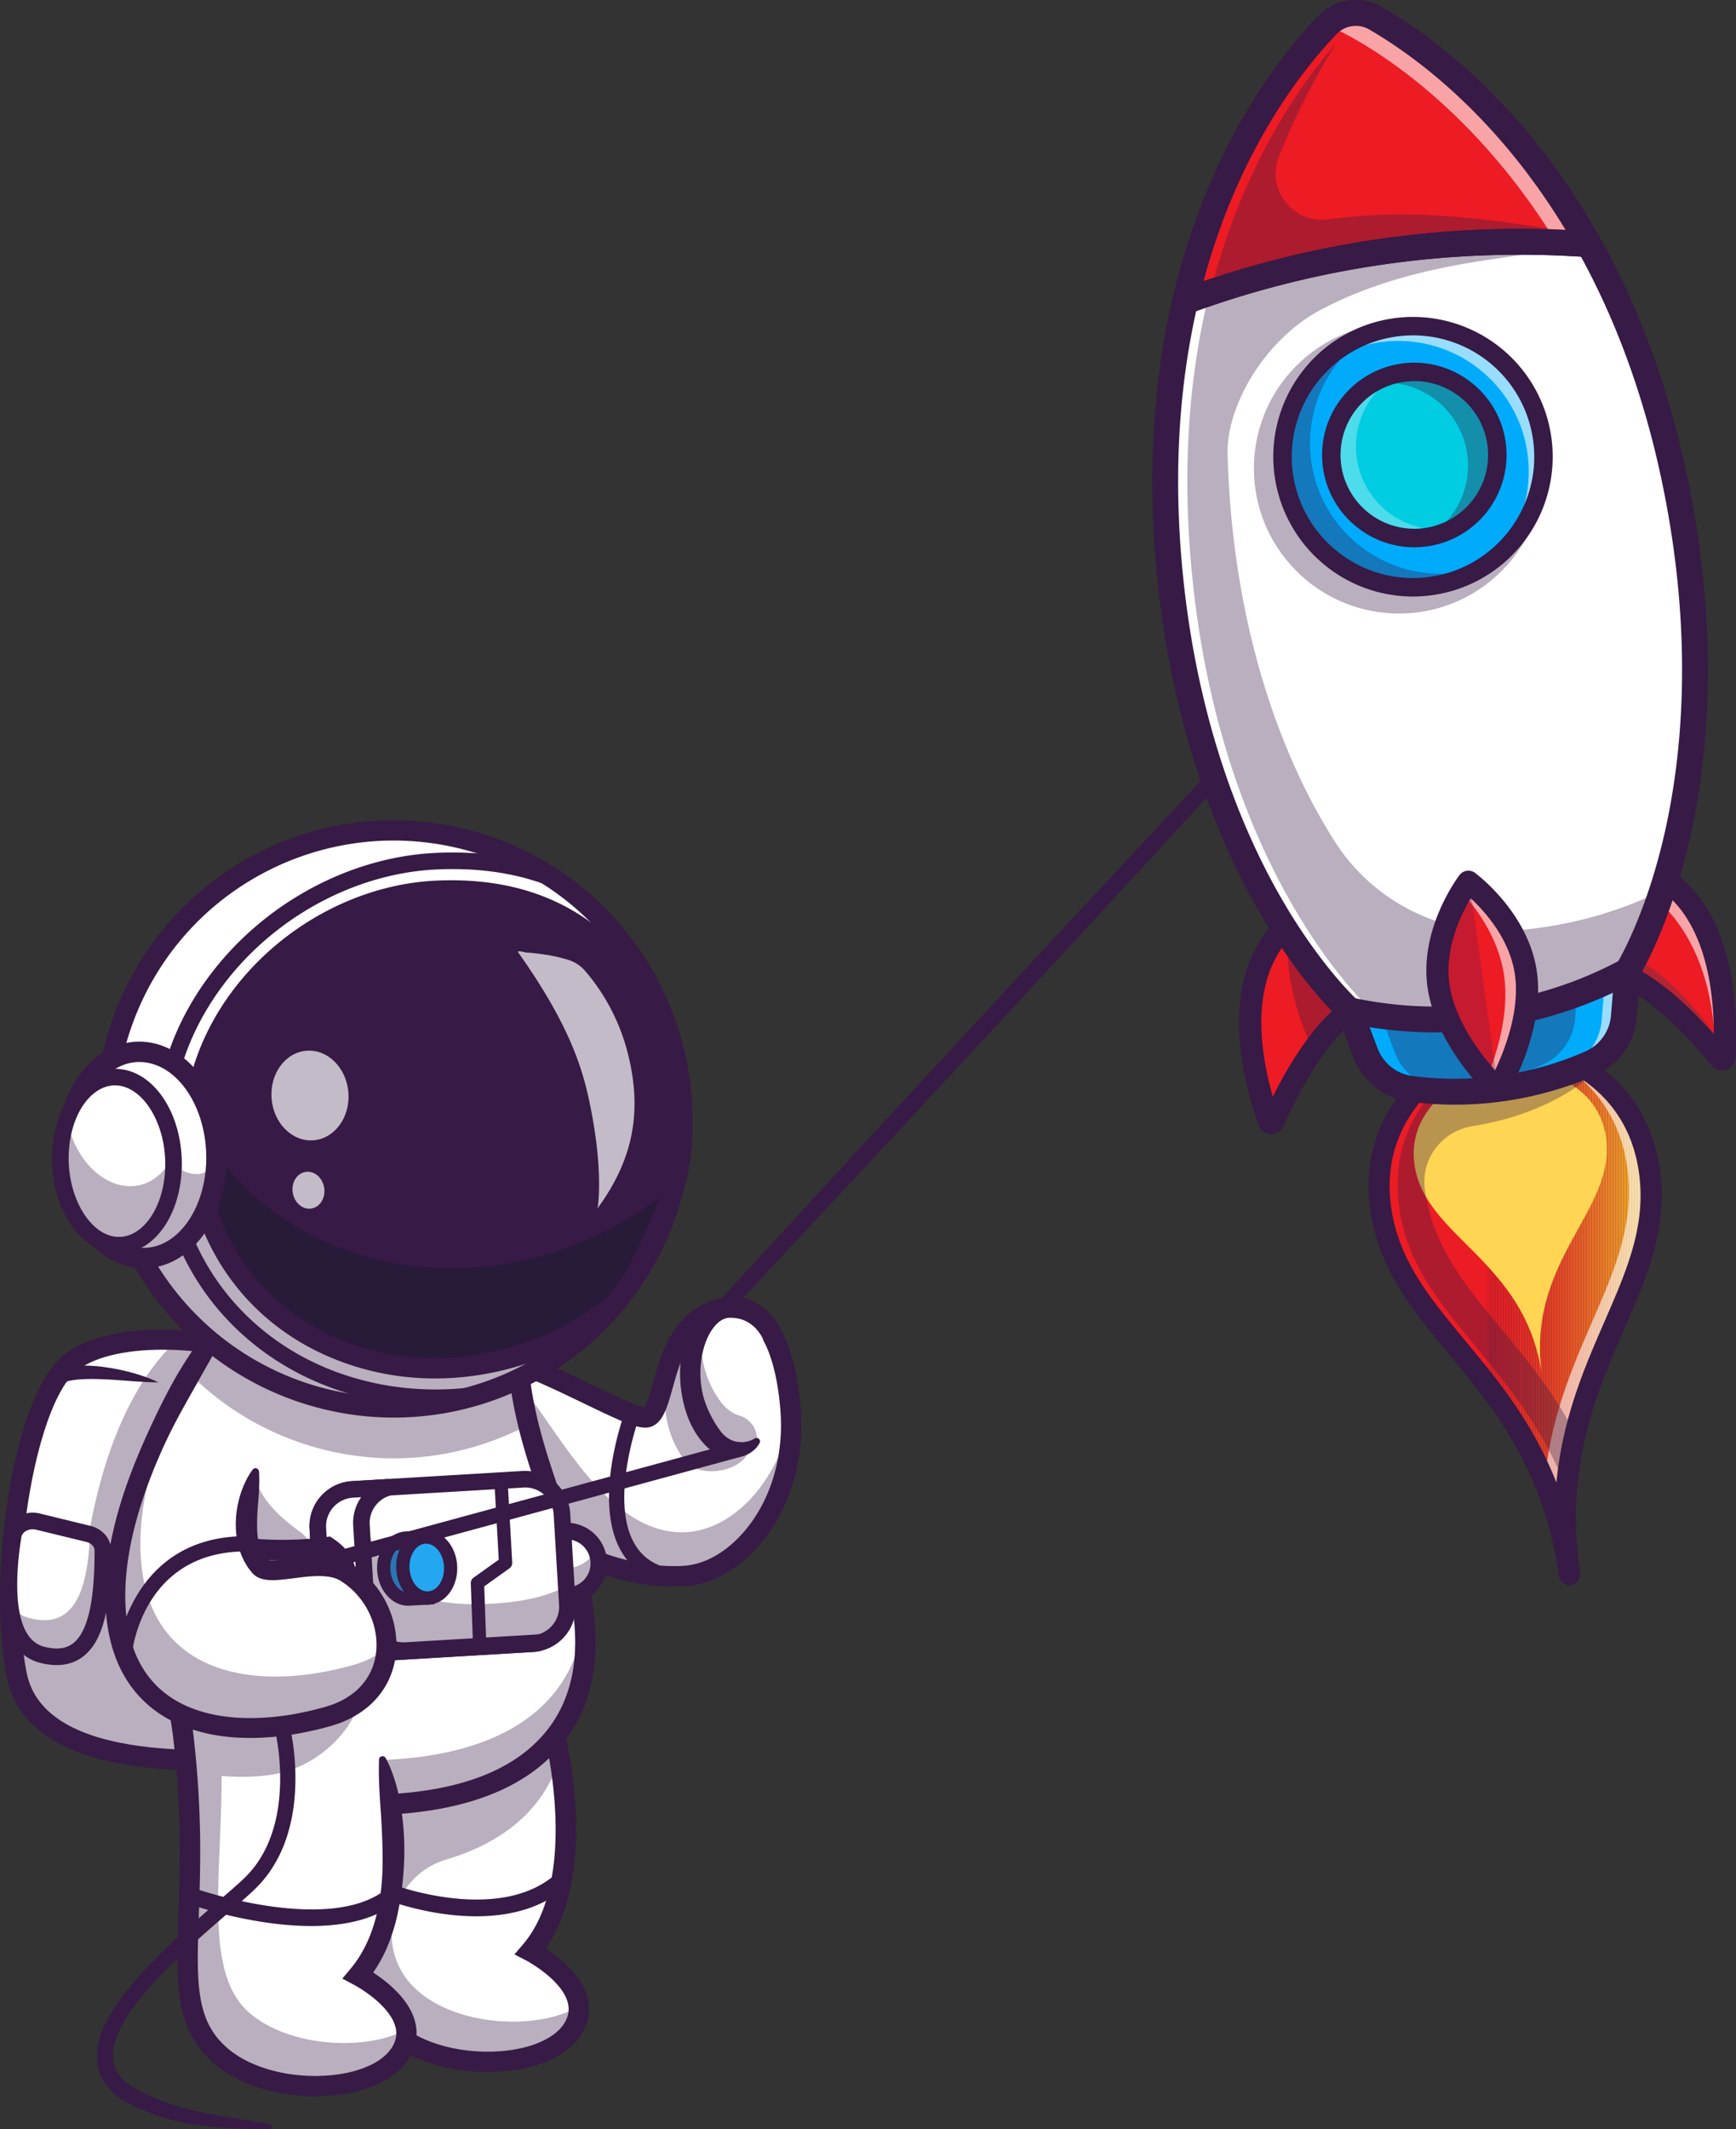 <svg id="Layer_1" data-name="Layer 1" xmlns="http://www.w3.org/2000/svg" xmlns:xlink="http://www.w3.org/1999/xlink" viewBox="0 0 2619.84 3211.18"><rect x="0" y="0" width="2619.84" height="3211.18" fill="#333333" stroke="none"/><defs><style>.cls-1{fill:none;}.cls-2{fill:#fff;}.cls-3{opacity:0.35;}.cls-4{fill:#371a45;}.cls-5{fill:#22a7f0;}.cls-6{opacity:0.4;}.cls-7{fill:#111a28;}.cls-8{opacity:0.7;}.cls-9{clip-path:url(#clip-path);}.cls-10{fill:#ec1c24;}.cls-11{fill:#ec1d24;}.cls-12{fill:#ec1e24;}.cls-13{fill:#ec1f24;}.cls-14{fill:#ec2024;}.cls-15{fill:#ed2124;}.cls-16{fill:#ed2224;}.cls-17{fill:#ed2324;}.cls-18{fill:#ed2424;}.cls-19{fill:#ed2524;}.cls-20{fill:#ed2624;}.cls-21{fill:#ed2724;}.cls-22{fill:#ed2824;}.cls-23{fill:#ed2924;}.cls-24{fill:#ed2a24;}.cls-25{fill:#ee2a24;}.cls-26{fill:#ee2b24;}.cls-27{fill:#ee2c24;}.cls-28{fill:#ee2d24;}.cls-29{fill:#ee2e24;}.cls-30{fill:#ee2f24;}.cls-31{fill:#ee3024;}.cls-32{fill:#ee3124;}.cls-33{fill:#ee3224;}.cls-34{fill:#ee3225;}.cls-35{fill:#ef3325;}.cls-36{fill:#ef3425;}.cls-37{fill:#ef3525;}.cls-38{fill:#ef3625;}.cls-39{fill:#ef3725;}.cls-40{fill:#ef3825;}.cls-41{fill:#ef3925;}.cls-42{fill:#ef3a25;}.cls-43{fill:#ef3b25;}.cls-44{fill:#ef3c25;}.cls-45{fill:#f03d25;}.cls-46{fill:#f03e25;}.cls-47{fill:#f03f25;}.cls-48{fill:#f04025;}.cls-49{fill:#f04125;}.cls-50{fill:#f04225;}.cls-51{fill:#f04325;}.cls-52{fill:#f04425;}.cls-53{fill:#f04525;}.cls-54{fill:#f14625;}.cls-55{fill:#f14725;}.cls-56{fill:#f14825;}.cls-57{fill:#f14925;}.cls-58{fill:#f14a25;}.cls-59{fill:#f14b25;}.cls-60{fill:#f14c25;}.cls-61{fill:#f14d25;}.cls-62{fill:#f14e25;}.cls-63{fill:#f24f25;}.cls-64{fill:#f25025;}.cls-65{fill:#f25125;}.cls-66{fill:#f25225;}.cls-67{fill:#f25325;}.cls-68{fill:#f25425;}.cls-69{fill:#f25525;}.cls-70{fill:#f25625;}.cls-71{fill:#f25725;}.cls-72{fill:#f35825;}.cls-73{fill:#f35925;}.cls-74{fill:#f35a25;}.cls-75{fill:#f35c25;}.cls-76{fill:#f35d25;}.cls-77{fill:#f35e26;}.cls-78{fill:#f35f26;}.cls-79{fill:#f36026;}.cls-80{fill:#f46126;}.cls-81{fill:#f46226;}.cls-82{fill:#f46426;}.cls-83{fill:#f46526;}.cls-84{fill:#f46626;}.cls-85{fill:#f46726;}.cls-86{fill:#f46826;}.cls-87{fill:#f46a26;}.cls-88{fill:#f56b26;}.cls-89{fill:#f56c26;}.cls-90{fill:#f56d26;}.cls-91{fill:#f56f26;}.cls-92{fill:#f57026;}.cls-93{fill:#f57126;}.cls-94{fill:#f57226;}.cls-95{fill:#f67426;}.cls-96{fill:#f67526;}.cls-97{fill:#f67626;}.cls-98{fill:#f67726;}.cls-99{fill:#f67926;}.cls-100{fill:#f67a26;}.cls-101{fill:#f67b26;}.cls-102{fill:#f77d26;}.cls-103{fill:#f77e26;}.cls-104{fill:#f77f26;}.cls-105{fill:#f78126;}.cls-106{fill:#f78226;}.cls-107{fill:#f78426;}.cls-108{fill:#f78526;}.cls-109{fill:#f88626;}.cls-110{fill:#f88826;}.cls-111{fill:#f88927;}.cls-112{fill:#f88a27;}.cls-113{fill:#f88c27;}.cls-114{fill:#f88d27;}.cls-115{fill:#f98f27;}.cls-116{fill:#f99027;}.cls-117{fill:#f99227;}.cls-118{fill:#f99327;}.cls-119{fill:#f99427;}.cls-120{fill:#f99627;}.cls-121{fill:#f99727;}.cls-122{fill:#fa9927;}.cls-123{fill:#fa9a27;}.cls-124{fill:#fa9c27;}.cls-125{fill:#fa9d27;}.cls-126{fill:#fa9f27;}.cls-127{fill:#faa027;}.cls-128{fill:#fba227;}.cls-129{fill:#fba327;}.cls-130{fill:#fba527;}.cls-131{fill:#fba627;}.cls-132{fill:#fba827;}.cls-133{fill:#fbaa27;}.cls-134{fill:#fcab27;}.cls-135{fill:#fcad27;}.cls-136{fill:#fcae27;}.cls-137{fill:#fcb027;}.cls-138{fill:#fcb127;}.cls-139{fill:#fcb327;}.cls-140{fill:#fdb528;}.cls-141{fill:#fdb628;}.cls-142{fill:#fdb828;}.cls-143{fill:#fdb928;}.cls-144{fill:#fdbb28;}.cls-145{fill:#febd28;}.cls-146{fill:#febe28;}.cls-147{fill:#fec028;}.cls-148{fill:#fec228;}.cls-149{fill:#fec328;}.cls-150{fill:#fec528;}.cls-151{fill:#ffc728;}.cls-152{fill:#ffc828;}.cls-153{fill:#ffca28;}.cls-154{fill:#390075;}.cls-155{opacity:0.6;}.cls-156{fill:#ffd553;}.cls-157{fill:#00abfc;}.cls-158{fill:#ed1b24;}.cls-159{opacity:0.3;}.cls-160{fill:#293856;}.cls-161{fill:#6b184e;}.cls-162{fill:#00cde2;}</style><clipPath id="clip-path" transform="translate(-715.99 -435.14)"><path class="cls-1" d="M3084.5,2810c-42.29-298.93-257.93-361.83-284.75-551.39s170.3-257.49,170.3-257.49,208.24,10.57,235.06,200.13S3042.21,2511.07,3084.5,2810Z"/></clipPath></defs><title>Astronaut1</title><path class="cls-2" d="M1191,3078.55c-151.93,19-419.43,32.27-449.79-117a498.72,498.72,0,0,1-8.3-63.56c-10.74-150,28.19-352.34,85.51-404.19,32.73-29.59,95.7-41,165.58-37.73,138.87,6.55,305.15,71.16,316,166.86C1310.61,2715.08,1343,3059.59,1191,3078.55Z" transform="translate(-715.99 -435.14)"/><g class="cls-3"><path class="cls-4" d="M1191,3078.55c-151.93,19-419.43,32.27-449.79-117a498.72,498.72,0,0,1-8.3-63.56c45.14,29.2,101.06-5.66,104.39-46.77,20.59-253.77,104.74-358.2,146.7-395.15,138.87,6.55,305.15,71.16,316,166.86C1310.61,2715.08,1343,3059.59,1191,3078.55Z" transform="translate(-715.99 -435.14)"/></g><path class="cls-4" d="M1024.43,3105.32c-144.94,0-276.09-31.67-298.24-140.65-29.31-144.16,6.53-414,81.95-482.21,66.79-60.4,234.89-49.94,352.33-5.61,93.25,35.2,148.25,86.47,154.86,144.38,19.24,168.38,28.91,453.67-122.42,472.56C1138.35,3100.6,1080.36,3105.32,1024.43,3105.32ZM961.78,2470.7c-58.27,0-107.58,11.5-133,34.54h0c-61.08,55.23-101.71,309.42-72.46,453.31,27.39,134.74,282.92,123.47,432.83,104.77,133.39-16.65,107-339.93,95.71-438.61-5.17-45.23-54.44-88.65-135.19-119.13C1088,2482.33,1020.37,2470.7,961.78,2470.7Zm-143.34,23.15h0Z" transform="translate(-715.99 -435.14)"/><path class="cls-2" d="M849.42,2748.52,773.25,2730c-17.21-4.2-34.76,5.76-37.33,21.26-8.87,53.34-19.09,163.13,43.17,179.47,75.46,19.82,91.93-55.6,92.11-157.08C871.22,2761.91,862.27,2751.65,849.42,2748.52Z" transform="translate(-715.99 -435.14)"/><g class="cls-3"><path class="cls-4" d="M871.18,2773.59c-.17,101.48-16.64,176.92-92.09,157.09-31-8.11-44-39.42-48.17-75.37,7.27,9.72,16.86,16.88,29.48,20.18,67.55,17.72,87.86-40.89,91.42-126.23C863.4,2752.94,871.24,2762.66,871.18,2773.59Z" transform="translate(-715.99 -435.14)"/></g><path class="cls-4" d="M801.59,2946.35a101.09,101.09,0,0,1-25.67-3.58c-70.48-18.5-63-129.24-52.33-193.61a37.75,37.75,0,0,1,16.92-25.36,45.45,45.45,0,0,1,35.71-6l76.16,18.58h0c18.47,4.5,31.35,19.81,31.32,37.24-.15,88.12-13.18,137.4-42.24,159.77C830.25,2942,816.9,2946.35,801.59,2946.35Zm-36.31-204.86a20.07,20.07,0,0,0-11,3.18c-1.93,1.27-5.28,4.08-6,8.59-5.85,35.16-20.68,151,34,165.33,18.76,4.93,33.15,3.29,43.94-5,28.94-22.28,32.4-90.57,32.49-140,0-5.85-5-11.16-12.24-12.92h0l-76.17-18.57A21.32,21.32,0,0,0,765.28,2741.49Z" transform="translate(-715.99 -435.14)"/><path class="cls-2" d="M1383.88,2464.84c100.52-5.69,283.48,117.44,309.65,107.54s20.88-116.6,84.15-152.6c84.44-48.06,123.79,39.46,131.45,142.34,10.39,139.44-76.76,245.59-162,250-141.61,7.28-256.88-97.35-311.64-106.57" transform="translate(-715.99 -435.14)"/><g class="cls-3"><path class="cls-4" d="M1747.12,2812.11c-141.57,7.25-256.86-97.36-311.64-106.61l-51.59-240.66c18.85-1.07,40.58,2.38,63.65,8.64l25.1,31.56c54.75,9.21,137,248.22,278.67,240.92,69.37-3.57,140-74.55,158.31-176C1916.26,2705.5,1830.77,2807.81,1747.12,2812.11Z" transform="translate(-715.99 -435.14)"/></g><path class="cls-4" d="M1732.9,2827.81c-92.71,0-172.62-43.58-231.79-75.85-28.21-15.39-52.59-28.68-68.16-31.3a15.35,15.35,0,1,1,5.1-30.28c20.65,3.47,45.86,17.22,77.77,34.62,59.12,32.24,140,76.41,230.53,71.76,31.75-1.63,64.08-19.36,91-49.93,41.1-46.61,61.67-113.52,56.45-183.57-5.28-70.92-25-122.12-52.89-137-15.18-8.08-33.39-5.86-55.66,6.82-32.54,18.52-44.61,61.47-54.31,96-8,28.45-14.3,50.92-32,57.62-15.8,6-40.79-5.52-100.79-34.45-66-31.8-156.36-75.37-213.43-72.11a15.36,15.36,0,0,1-1.74-30.67c65.08-3.6,159.54,41.86,228.51,75.12,29.29,14.12,65.39,31.52,76.78,32.88,4.2-5,9.3-23.2,13.1-36.7,10.62-37.82,25.17-89.61,68.68-114.37,31.72-18.06,60.41-20.49,85.3-7.23,51.66,27.52,65.45,113.17,69.07,161.77,5.83,78.24-17.52,153.38-64,206.16-32.46,36.82-72.41,58.23-112.48,60.29C1742.89,2827.69,1737.87,2827.81,1732.9,2827.81Zm-45.43-269.47Z" transform="translate(-715.99 -435.14)"/><path class="cls-2" d="M1589.49,3462.8a51.81,51.81,0,0,1-.47,9.69,55.89,55.89,0,0,1-1.67,7.5c-23.26,77.28-198.83,87.86-278.25,19-1.31-1.12-2.57-2.28-3.83-3.4s-2.42-2.33-3.58-3.5a126.63,126.63,0,0,1-31.7-51.17c-.37-1-.7-2.05-1-3.08-.74-2.33-1.44-4.75-2-7.18a189.75,189.75,0,0,1-4.33-21.48c-.14-.89-.28-1.82-.37-2.75-5.13-37.61-2.61-83.29-.8-140.62,3-92.79,4.29-216.07-31.08-384.79l322.66,170s3.59,14,7.46,36.73c11.46,67,25.26,209.41-43.81,290.13,0,0,69,35.52,72.71,83.25C1589.44,3461.72,1589.49,3462.24,1589.49,3462.8Z" transform="translate(-715.99 -435.14)"/><g class="cls-3"><path class="cls-4" d="M1589,3472.49a55.89,55.89,0,0,1-1.67,7.5c-23.26,77.28-198.83,87.86-278.25,19-1.31-1.12-2.57-2.28-3.83-3.4s-2.42-2.33-3.58-3.5a126.63,126.63,0,0,1-31.7-51.17c-.37-1-.7-2.05-1-3.08-.74-2.33-1.44-4.75-2-7.18a177.39,177.39,0,0,1-4.33-21.48c-.14-.89-.28-1.82-.37-2.75-5.13-37.61-2.66-83.29-.8-140.62,3-92.79,4.29-216.07-31.08-384.79l322.66,170s3.59,14,7.46,36.73c-22.84,71.78-79.33,124.63-170.77,151.76-84.69,25.16-111.39,134.32-46.94,194.72,1.4,1.35,2.89,2.66,4.39,4,61.56,53.37,180.83,59,242.22,22.94,0,.55.09,1.07.09,1.63A44.79,44.79,0,0,1,1589,3472.49Z" transform="translate(-715.99 -435.14)"/></g><path class="cls-4" d="M1451.9,3560.07c-53.76,0-112.78-14.71-152.87-49.44-59.57-51.61-57.2-120.3-53.61-224.27,3.23-93.76,7.66-222.18-30.05-402.15a15.36,15.36,0,0,1,30.06-6.3c38.47,183.62,34,314.17,30.68,409.51-3.52,101.87-5.45,158,43,200,48.83,42.31,136.93,50.52,193.86,34,32.38-9.39,53.56-25.67,59.64-45.84,13.08-43.44-62.22-83.61-63-84l-17.26-8.88,12.63-14.75c86.32-100.84,33.68-310.94,33.13-313.05a15.36,15.36,0,0,1,29.75-7.64c2.28,8.87,52.67,210.32-28.47,326.33,27.17,17.69,78.26,58.9,62.61,110.85-9.17,30.49-37.76,54.1-80.49,66.49C1501.15,3556.83,1477.1,3560.06,1451.9,3560.07Z" transform="translate(-715.99 -435.14)"/><path class="cls-2" d="M1305.19,3156.3c-3.61.23-7.25.38-10.94.54-67.64,2.76-121.65-7.18-164.76-25.53a254.68,254.68,0,0,1-38.2-20.19c-34.32-22-59.66-50.22-78.35-81.2a305.16,305.16,0,0,1-23-47.18c-15-38.54-22.22-78.35-25.45-113.7-.34-3.38-.61-6.72-.84-10a609.07,609.07,0,0,1-.46-83.11c6-96,33.82-171.29,53.78-243.31.88-3.15,1.73-6.26,2.57-9.41,1.31-5,2.61-9.86,3.84-14.78,4.26-17.08,7.91-34.12,10.48-51.32.81-5.26,1.5-10.52,2.07-15.82.46-4.22.89-8.48,1.19-12.78,3.34-44,314.91-18.39,424.66,39.12h0c22.15,11.63,36,24.49,37.54,38.39a547,547,0,0,0,9,55.54q2.36,11.36,5.06,22.46c8.83,36.09,20.2,70.48,31.75,103.73,20.19,58.43,41,113.21,49.6,167C1622.28,3026.89,1528.88,3143.67,1305.19,3156.3Z" transform="translate(-715.99 -435.14)"/><g class="cls-3"><path class="cls-4" d="M1102.06,2653c0-1.19-10.48,37.05,65.17,91.23s14.42,220.2,14.42,220.2l-153-132.52Z" transform="translate(-715.99 -435.14)"/></g><g class="cls-3"><path class="cls-4" d="M1294.24,3156.85c-266.52,10.86-321.63-175.4-330.59-297.82a606.34,606.34,0,0,1-.73-78.88c.19,3.8.46,7.6.73,11.44,9,122.43,64.07,308.68,330.59,297.86,189.67-7.72,289-88.1,303.33-213C1614.36,3039.35,1516.14,3147.81,1294.24,3156.85Z" transform="translate(-715.99 -435.14)"/></g><path class="cls-4" d="M1272.41,3172.66c-261.39,0-315.41-194.37-324.08-312.51-8.77-119.41,17.9-209.43,41.43-288.85,14.63-49.36,28.44-96,32.07-143.94,1.82-24.08,32.57-35.3,99.68-36.39,104.62-1.8,384.11,30.56,393.09,113.34h0c7.9,72.64,30.8,138,53,201.22,17.79,50.76,34.59,98.71,42.29,146.78,14,87.4-1.62,159.47-46.41,214.22-53.21,65-143.56,100.58-268.56,105.67C1287.24,3172.51,1279.72,3172.66,1272.41,3172.66Zm-220.13-740.83c-4.1,50.42-18.18,97.93-33.07,148.19-23.9,80.66-48.61,164.06-40.26,277.88,9.61,130.81,68.88,284,293.55,284,6.9,0,13.92-.14,21.13-.44,115.85-4.71,198.63-36.48,246-94.43,39-47.66,52.41-111.56,39.87-189.92-7.26-45.35-23.63-92-41-141.47-22.72-64.86-46.23-131.92-54.49-208.07h0c-.37-3.39-5.5-21.46-70.27-43.33-56.17-19-140.83-34.39-221-40.27C1105.5,2417.61,1061.3,2425.14,1052.28,2431.83Z" transform="translate(-715.99 -435.14)"/><path class="cls-4" d="M1434.76,3325.22c-68.26,0-128.23-22.2-132.26-23.72a12.5,12.5,0,0,1,8.83-23.39c1.49.56,149.43,55.17,235.75-10.33a12.5,12.5,0,0,1,15.11,19.91C1524.45,3316.33,1477.94,3325.22,1434.76,3325.22Z" transform="translate(-715.99 -435.14)"/><circle class="cls-2" cx="1570.88" cy="2792.99" r="48.8" transform="translate(-1665.24 378.61) rotate(-22.5)"/><g class="cls-3"><path class="cls-4" d="M1619.68,2793a48.81,48.81,0,1,1-92.92-20.87,48.8,48.8,0,0,0,88.22,0A48.23,48.23,0,0,1,1619.68,2793Z" transform="translate(-715.99 -435.14)"/></g><path class="cls-4" d="M1570.88,2854.29a61.3,61.3,0,1,1,61.3-61.29A61.36,61.36,0,0,1,1570.88,2854.29Zm0-97.6a36.3,36.3,0,1,0,36.3,36.31A36.34,36.34,0,0,0,1570.88,2756.69Z" transform="translate(-715.99 -435.14)"/><path class="cls-2" d="M1327.15,3516.5c-23.25,77.27-198.82,87.84-278.28,19s-37.33-172.47-48.14-385.6a1450.66,1450.66,0,0,0-18.56-169.22q-5.13-30.46-12-63.16l180,94.84,142.62,75.17s7.43,29,12.44,71.07c8.74,73.5,10,187.06-48.81,255.78C1256.48,3414.42,1344.28,3459.62,1327.15,3516.5Z" transform="translate(-715.99 -435.14)"/><path class="cls-4" d="M1297.79,3086.3c7.36,13.13,12,26.85,16.11,40.81a293.09,293.09,0,0,1,8.47,42.61,416.12,416.12,0,0,1,2.65,87.19c-1,14.59-2.5,29.22-5,43.78s-5.41,29.11-9.84,43.42-9.58,28.48-16.66,42a209.48,209.48,0,0,1-25.38,38.31l-4.64-23.64c5.91,3.14,10.72,6.1,15.85,9.43s10,6.74,14.75,10.42a179.63,179.63,0,0,1,27,25.14c8.15,9.64,15.67,20.7,20,34.12a72.41,72.41,0,0,1,3.57,21.2,67.65,67.65,0,0,1-3.43,21.48c-4.42,13.53-12.78,25.29-22.51,34.31a122,122,0,0,1-32.13,21.1c-22.72,10.43-46.57,15.51-70.32,17.61a265.68,265.68,0,0,1-35.67.86,276,276,0,0,1-35.46-3.54,248.56,248.56,0,0,1-68.58-21.18,186.25,186.25,0,0,1-31.33-19.41,160.54,160.54,0,0,1-26.6-26.29,148.83,148.83,0,0,1-19.2-32.51,189.34,189.34,0,0,1-10.49-35.4c-4.45-23.8-5.21-47.2-5.29-70.14s.89-45.55,1.64-68c1.63-44.95,2.6-89.53,1.43-134.1s-4.45-89-9.75-133.23c-1.43-11-3.2-22-5-33-2.11-10.94-4-21.92-5.37-33a308.24,308.24,0,0,1-3.21-33.4c-.48-11.27-.35-22.68,1.82-34.59l0-.12a5.48,5.48,0,0,1,6.37-4.41,5.55,5.55,0,0,1,3.63,2.43c6.54,10.16,11,20.84,15,31.65a293.92,293.92,0,0,1,8.57,33.09c2.17,11.17,3.64,22.47,5,33.76q1.69,17,3.76,33.92c5.42,45.17,8.67,90.62,10,136.09s.19,90.93-1.44,136c-.75,22.51-1.62,44.91-1.62,67s.88,43.85,4.74,64.34a157.76,157.76,0,0,0,8.62,29.25,117.85,117.85,0,0,0,15,25.47,130.29,130.29,0,0,0,21.32,21.05,156.81,156.81,0,0,0,26,16.07c37.4,17.94,81.46,24.37,123.5,20.85,21-1.81,41.84-6.45,60.07-14.86s33.32-21.23,38.41-37.1a36.51,36.51,0,0,0-.15-23.65c-2.56-8.08-7.78-16.15-14.13-23.63a149.59,149.59,0,0,0-22.37-20.76c-4.14-3.17-8.43-6.2-12.82-9.06s-9.12-5.71-13.15-7.86l-16.94-9,12.31-14.63c16.54-19.67,28.41-43.55,36-69.16a259.61,259.61,0,0,0,8.67-39.38,331.09,331.09,0,0,0,3.6-40.65c.8-27.33-.53-54.81-2.13-82.4-2-27.56-4-55.28-3.05-84v-.12a5.29,5.29,0,0,1,9.91-2.42Z" transform="translate(-715.99 -435.14)"/><path class="cls-2" d="M1520,2914.06l-257.53,15.31a55.72,55.72,0,0,1-58.75-52.15l-8.14-137a55.75,55.75,0,0,1,41.14-57,54.52,54.52,0,0,1,11-1.78l257.49-15.32a55.67,55.67,0,0,1,58.75,52.16l6.48,108.54,1.7,28.51A55.73,55.73,0,0,1,1520,2914.06Z" transform="translate(-715.99 -435.14)"/><g class="cls-3"><path class="cls-4" d="M1520,2914.06l-257.53,15.31a55.72,55.72,0,0,1-58.75-52.15l-8.14-137a55.75,55.75,0,0,1,41.14-57c15.21,8.85,24.86,14.51,24.86,14.51C1280.67,2807,1315.26,2860,1452,2854.06c59-2.56,95.7-13.76,118.47-27.26l1.7,28.51A55.73,55.73,0,0,1,1520,2914.06Z" transform="translate(-715.99 -435.14)"/></g><path class="cls-4" d="M1259.16,2942a68.14,68.14,0,0,1-67.89-64l-8.15-137.06a68.11,68.11,0,0,1,63.88-72l257.51-15.33a68.14,68.14,0,0,1,72,63.89l8.16,137.07a68.22,68.22,0,0,1-63.89,72l-257.51,15.32C1261.88,2941.94,1260.51,2942,1259.16,2942Zm249.42-263.49c-.85,0-1.72,0-2.58.08l-257.51,15.32a43.1,43.1,0,0,0-40.42,45.54l8.15,137.06a43.13,43.13,0,0,0,45.54,40.42l257.51-15.33a43.22,43.22,0,0,0,40.42-45.53L1551.53,2719A43.11,43.11,0,0,0,1508.58,2678.49Z" transform="translate(-715.99 -435.14)"/><path class="cls-2" d="M1530.29,2912.43a50,50,0,0,1-10.28,1.63l-257.53,15.31a55.65,55.65,0,0,1-52.39-29.59,54.74,54.74,0,0,1-6.32-22.56l-3.64-60.89-1.2-20.08-3.34-56.08a55.72,55.72,0,0,1,52.16-58.75l55.65-3.3a55.71,55.71,0,0,0-42,57.13l4.38,74,3.76,63.06a55.74,55.74,0,0,0,58.75,52.16Z" transform="translate(-715.99 -435.14)"/><g class="cls-3"><path class="cls-4" d="M1530.29,2912.43a50,50,0,0,1-10.28,1.63l-257.53,15.31a55.66,55.66,0,0,1-58.71-52.15l-4.84-81c7.32,13.92,20,30.79,38.74,31.52,10.27.43,19.89-7.52,28.15-18.5l3.76,63.06a55.74,55.74,0,0,0,58.75,52.16Z" transform="translate(-715.99 -435.14)"/></g><path class="cls-4" d="M1259.1,2942a68.2,68.2,0,0,1-67.82-64l-8.15-137.06a68.22,68.22,0,0,1,63.88-72l55.63-3.3,3.79,24.6a43.08,43.08,0,0,0-32.51,44.29l8.15,137.06a43.19,43.19,0,0,0,45.5,40.42l202-12,3.92,24.57a64.62,64.62,0,0,1-12.8,2l-257.46,15.32C1261.85,2941.94,1260.47,2942,1259.1,2942Zm2-248.84-12.55.74a43.21,43.21,0,0,0-40.42,45.54l8.16,137.07a43.18,43.18,0,0,0,45.49,40.41l14.21-.84a67.48,67.48,0,0,1-18.83-43L1249,2736A67.72,67.72,0,0,1,1261.05,2693.14Z" transform="translate(-715.99 -435.14)"/><path class="cls-5" d="M1367.12,2798.86c.27,5.07-4.66,46.38-4.66,46.38l-28.88,1.55c-19.89,1.07-37.12-18.66-38.48-44.06s13.65-46.86,33.54-47.93l28.88-1.55S1366.68,2790.6,1367.12,2798.86Z" transform="translate(-715.99 -435.14)"/><g class="cls-3"><path class="cls-4" d="M1367.12,2798.86c.27,5.07-4.66,46.38-4.66,46.38l-28.88,1.55c-19.89,1.07-37.12-18.66-38.48-44.06s13.65-46.86,33.54-47.93l28.88-1.55S1366.68,2790.6,1367.12,2798.86Z" transform="translate(-715.99 -435.14)"/></g><path class="cls-4" d="M1332,2856.83c-12,0-23.31-5.47-32.13-15.57s-14-23.49-14.75-38,3-28.48,10.59-39.35c8.14-11.63,19.64-18.41,32.4-19.1l37.16-2,2,8c1.57,6.39,9.41,38.7,9.87,47.45.29,5.36-3.19,35.43-4.71,48.1l-1,8.35-37.27,2Q1333.06,2856.83,1332,2856.83Zm17.76-93.15-20.57,1.11c-6.49.34-12.56,4.1-17.09,10.58-5.06,7.23-7.55,16.76-7,26.82s4,19.27,9.84,25.92c5.2,6,11.66,9,18.12,8.69l20.47-1.1c1.94-16.81,3.66-33.37,3.62-36.36C1356.88,2795,1353.13,2778,1349.75,2763.68Z" transform="translate(-715.99 -435.14)"/><ellipse class="cls-5" cx="1359.99" cy="2799.24" rx="36.06" ry="46.06" transform="translate(-864.23 -358.14) rotate(-3.08)"/><path class="cls-4" d="M1360.94,2855.28c-24.48,0-45.33-23.53-47-53.56-.78-14.51,3-28.49,10.6-39.36,8.14-11.63,19.64-18.41,32.39-19.1s24.92,4.83,34.26,15.51c8.73,10,14,23.5,14.75,38s-3,28.49-10.59,39.36c-8.14,11.63-19.65,18.41-32.4,19.09C1362.31,2855.26,1361.62,2855.28,1360.94,2855.28Zm-1.89-92.07-1,0c-6.49.35-12.55,4.11-17.09,10.59-5.06,7.23-7.55,16.76-7,26.82,1,19.52,13.69,35.37,28,34.61,6.49-.35,12.56-4.11,17.09-10.58,5.06-7.24,7.55-16.76,7-26.83h0c-.55-10.06-4-19.26-9.84-25.91C1371.24,2766.28,1365.19,2763.21,1359.05,2763.21Z" transform="translate(-715.99 -435.14)"/><path class="cls-4" d="M1439.89,2927.83a10,10,0,0,1-10-9.64l-3.41-95.19a10,10,0,0,1,4.18-8.49l38-27.15L1462,2668.72a10,10,0,0,1,20-1.12l7,124.13a10,10,0,0,1-4.17,8.7l-38.08,27.22,3.21,89.82a10,10,0,0,1-9.64,10.35Z" transform="translate(-715.99 -435.14)"/><path class="cls-4" d="M1185.69,3339.88c-87.51,0-175.62-30.17-181.2-32.11a12.5,12.5,0,0,1,8.22-23.61c2,.68,197.34,67.53,283.89,1.84a12.5,12.5,0,0,1,15.11,19.92C1278.09,3331.44,1232,3339.88,1185.69,3339.88Z" transform="translate(-715.99 -435.14)"/><path class="cls-2" d="M941.7,2712.31s-27.39,16-28.22,45.36c-1,34,23.79,50.63,23.79,50.63s84,59.32,280.11,48.12c0,0,50-50-6.94-87.92C1210.44,2768.5,1031,2796.4,941.7,2712.31Z" transform="translate(-715.99 -435.14)"/><g class="cls-3"><path class="cls-4" d="M962.57,2787.91c-.2,3.1-.27,6.24-.35,9.38-.08,2.29-.12,4.58-.16,6.9q-.16,8.51,0,17.22c-16.79-7.48-24.78-13.1-24.78-13.1s-24.74-16.68-23.81-50.65c0-1.32.12-2.6.28-3.84a57.6,57.6,0,0,0,15.31,17.3S939.81,2778.72,962.57,2787.91Z" transform="translate(-715.99 -435.14)"/></g><path class="cls-4" d="M1168.91,2873.19c-164.35,0-237.2-50-240.5-52.35-1-.68-31.45-21.66-30.28-63.6,1.06-37.49,34.42-57.36,35.84-58.19l9.91-5.78,8.35,7.86c82.74,77.89,254.13,52.46,255.86,52.2l5.89-.92,5,3.31c20.49,13.66,31.86,30.51,33.79,50.09,3.3,33.26-23.38,60.34-24.52,61.47l-4.14,4.14-5.84.33C1201,2872.74,1184.51,2873.19,1168.91,2873.19ZM941.24,2732.27c-5.62,5.58-12.09,14.43-12.41,25.83-.69,24.66,16.43,37,17.16,37.55.89.62,81.47,54.89,264.09,45.78,5.62-7.19,13.39-20.23,12.1-32.72-.89-8.64-6.17-16.75-15.7-24.16C1173.9,2788.67,1028,2802.46,941.24,2732.27Z" transform="translate(-715.99 -435.14)"/><g class="cls-3"><path class="cls-4" d="M1327.15,3516.5c-23.25,77.27-198.82,87.84-278.28,19s-37.33-172.47-48.14-385.6c-.16-3.14-.32-6.29-.52-9.46-.11-2.43-.27-4.93-.43-7.4-.12-2-.24-4.09-.4-6.16-.16-3-.4-6.08-.64-9.18s-.43-6.16-.71-9.3q-.66-8.59-1.47-17.37-2.26-24.87-5.69-51.52c-.43-3.42-.87-6.87-1.35-10.37-1.39-10.46-3-21.11-4.69-32-.55-3.62-1.11-7.27-1.75-11-.28-1.83-.59-3.66-.91-5.53,0,0,0,0,0-.08-15.3-39.47-22.74-80.29-26-116.46-.35-3.46-.63-6.88-.87-10.25q-1.44-19.8-1.63-38.56-.18-8.94,0-17.65c0-2.38.08-4.73.16-7.08.08-3.21.16-6.43.36-9.61,39.11,15.89,112.92,36.48,227.6,33.19a47.9,47.9,0,0,0,15.94-3.22,46.22,46.22,0,0,0,28.74-32.6l.12-.59c26.83,35.41-11.21,73.45-11.21,73.45-5.13.28-10.22.56-15.19.72l1.23,20.59a56.13,56.13,0,0,0,6.48,23.13,49.94,49.94,0,0,1-19.12,4.41c-24.68.68-47.42.24-68.32-1,11,45.39,22.45,86,29.85,113.32,4.33,16,103.9-14.28,104.5-9.16,2.46,21.19-40.13,86.65-113.3,105.27-29.33,7.47-65.86,7.42-91,5.12-.55,158.16-26.77,297.81,41.56,357,59.86,51.87,174.41,58.63,237.1,25.68A51.28,51.28,0,0,1,1327.15,3516.5Z" transform="translate(-715.99 -435.14)"/></g><g class="cls-3"><path class="cls-4" d="M1106.71,2818.27c-47-3.26-101.29-14-143.52-42.34,6-96,33.81-171.33,53.79-243.34,43.43-63.41,85.08,120.37,85.08,120.37C1090.23,2693.36,1095.46,2755.33,1106.71,2818.27Z" transform="translate(-715.99 -435.14)"/></g><path class="cls-2" d="M1210.53,3024c-70,19.7-140.54,23.84-197.59,5.91-63-19.8-109.45-66.52-120.43-148.87-17-127.56,54.67-278.89,110.26-373.71,11.32-19.31,22-36.32,31.09-50.25,17.31-26.49,29-42,29-42l26.19,159,13,78.93c-13.51,46.33-26.26,108.64,6,144.76,16.16,18.08,90-16,129.6,8.6C1319.78,2857.25,1328.42,2990.84,1210.53,3024Z" transform="translate(-715.99 -435.14)"/><g class="cls-3"><path class="cls-4" d="M1299.13,2920.59c-1.85,44.34-29.1,86.69-88.6,103.42-147.3,41.46-297.13,13.94-318-143-14.93-111.86,38.35-241.92,89.14-336.2-35.51,81.38-62.42,175.09-51.28,258.62,20.92,156.89,170.71,184.42,318,143C1269.11,2940.59,1286,2931.65,1299.13,2920.59Z" transform="translate(-715.99 -435.14)"/></g><path class="cls-4" d="M1066.84,2418.05c-11.68,29-26.48,55.62-41.55,82-14.81,26.52-30,52.74-44.24,79.53a801.47,801.47,0,0,0-37.38,82.65c-10.83,28.16-20.23,56.83-27,86s-11.07,58.68-11.57,88.09,2.86,58.77,12.49,85.42c9.45,26.71,25.76,50.33,47.9,67.29,22,17.12,49.21,27.66,77.6,32.89s58.21,5.38,87.62,2.41a407,407,0,0,0,44-7c7.3-1.47,14.54-3.26,21.77-5.11l10.75-2.91c3.31-1.1,6.69-2,9.94-3.24A116.28,116.28,0,0,0,1252.4,2986a90.08,90.08,0,0,0,23.66-31.28c11-24,10.47-53,.75-78.33a116.19,116.19,0,0,0-20.91-34.88,111.37,111.37,0,0,0-14.64-14.17,96.6,96.6,0,0,0-8.22-6c-1.34-.85-3-2.11-4.06-2.64a27.59,27.59,0,0,0-3.64-1.85c-10.23-4.57-24.13-5.31-38.34-4.4-14.37.84-29.15,3.38-45.29,5-4,.42-8.27.71-12.71.81a65.39,65.39,0,0,1-14.86-1.19,38.6,38.6,0,0,1-9.21-3.18,33.23,33.23,0,0,1-5-3.32c-.82-.71-1.63-1.45-2.4-2.22a13.2,13.2,0,0,1-1.41-1.61c-2.86-3.7-6-7.24-8.2-11.32-1.19-2-2.46-4-3.53-6l-2.87-6.24c-2.09-4.13-3.15-8.46-4.73-12.71a130.58,130.58,0,0,1-4.61-25.78,149.76,149.76,0,0,1,4.8-49.39,136.75,136.75,0,0,1,8.14-22.74,112.58,112.58,0,0,1,12.15-21,5.34,5.34,0,0,1,9.59,2.7v.11a193.38,193.38,0,0,1,.19,23.54c-.28,7.63-.79,15.06-1.37,22.38a339.14,339.14,0,0,0-1.56,42.41,112.89,112.89,0,0,0,2.37,19.74c1.75,6.1,3.63,12.23,7,17.27,1.36,2.78,3.52,4.91,5.27,7.36.15.18.65.89.46.56a.75.75,0,0,0-.27-.26c-.21-.11-.12-.18-.24-.14a13.23,13.23,0,0,0,1.68.49,36.5,36.5,0,0,0,8.1.53c3.23-.08,6.68-.29,10.29-.67,14.45-1.46,30-4.14,46.38-5.13a158.06,158.06,0,0,1,25.42.23c8.75.91,17.91,2.64,26.91,6.68a55.82,55.82,0,0,1,6.62,3.38c2.32,1.26,3.72,2.4,5.62,3.6,3.63,2.31,7,5,10.38,7.61a141.6,141.6,0,0,1,18.45,17.86,145.88,145.88,0,0,1,26.27,43.82,139.78,139.78,0,0,1,9.37,50.49,123.64,123.64,0,0,1-10.8,50.9,120,120,0,0,1-31.49,41.71,146.06,146.06,0,0,1-44.4,25.5c-4,1.45-8,2.61-12,3.91-3.91,1.13-7.67,2.07-11.51,3.11-7.67,2-15.36,3.85-23.13,5.43a439,439,0,0,1-47.07,7.44c-31.68,3.18-64.1,3.24-96.17-2.75s-63.83-18-90.52-38.67a169.89,169.89,0,0,1-34.85-36.38,185.76,185.76,0,0,1-22.9-44.44c-11.26-31.3-14.84-64.07-14.27-96.06s5.23-63.71,12.36-94.48c14.37-61.63,38.89-119.56,65.89-175.72,13.54-28.09,28.22-55.66,45.27-81.74,16.87-26.17,35.59-51.24,60.2-71.84a5.13,5.13,0,0,1,8.06,5.85Z" transform="translate(-715.99 -435.14)"/><g class="cls-3"><path class="cls-4" d="M1513.37,2584q-5.92,3.11-12,6.11a436.14,436.14,0,0,1-64.46,25.45,432.26,432.26,0,0,1-125.72,19q-12.56,0-25-.69a438,438,0,0,1-197.2-59.77,431.59,431.59,0,0,1-69.49-50.87q-8.58-7.65-16.77-15.85c11.32-19.31,22-36.32,31.09-50.25.81-5.26,1.5-10.52,2.07-15.82.46-4.22.89-8.48,1.19-12.78,3.34-44,314.91-18.39,424.66,39.12h0c22.15,11.63,36,24.49,37.54,38.39a547,547,0,0,0,9,55.54Q1510.67,2572.9,1513.37,2584Z" transform="translate(-715.99 -435.14)"/></g><path class="cls-2" d="M1702.68,2310.16a432.45,432.45,0,0,1-141.12,167.49,438.94,438.94,0,0,1-39.6,24.9c-6.68,3.74-13.56,7.31-20.55,10.78a434.3,434.3,0,0,1-190.2,44.42q-12.53,0-25-.69c-152-8.55-295.09-96.73-366.76-243.23-105.63-215.78-16.29-476.32,199.46-581.94a434.09,434.09,0,0,1,128.28-39.8c5.08-.78,10.19-1.42,15.31-2q20.54-2.28,41-2.58a437.39,437.39,0,0,1,182.31,37.13q13.59,6,26.78,12.9a434.8,434.8,0,0,1,188.25,193.8C1761.63,2055.51,1757.87,2194.42,1702.68,2310.16Z" transform="translate(-715.99 -435.14)"/><path class="cls-4" d="M1311.22,2559.28c-8.34,0-16.78-.24-25.09-.69a437.39,437.39,0,0,1-368.05-244.08c-105.82-216.18-16-478.16,200.16-584A435.28,435.28,0,0,1,1247,1690.58c4.81-.75,10-1.41,15.37-2,13.64-1.52,27.49-2.39,41.16-2.6a439.3,439.3,0,0,1,183,37.26c9.16,4,18.2,8.4,26.87,13a436.19,436.19,0,0,1,188.91,194.49c58.94,120.39,59.61,258.93,1.83,380.12a435.64,435.64,0,0,1-141.62,168.08,445.74,445.74,0,0,1-39.74,25c-6.19,3.47-12.94,7-20.62,10.81a439,439,0,0,1-64.7,25.54,433.44,433.44,0,0,1-126.17,19ZM1309.79,1689q-3.12,0-6.23,0c-13.58.21-27.33,1.07-40.87,2.58-5.35.56-10.48,1.21-15.25,1.95a432.63,432.63,0,0,0-127.85,39.66c-214.67,105.09-303.83,365.23-198.75,579.89a434.33,434.33,0,0,0,365.46,242.37c8.26.44,16.64.67,24.92.68a431.13,431.13,0,0,0,125.27-18.91,435.59,435.59,0,0,0,64.24-25.35c7.63-3.78,14.33-7.3,20.48-10.74a441.13,441.13,0,0,0,39.47-24.81,432.44,432.44,0,0,0,140.61-166.9l1.39.66-1.39-.66c57.38-120.33,56.72-257.9-1.8-377.44a433.18,433.18,0,0,0-187.59-193.12c-8.6-4.52-17.58-8.85-26.68-12.86a435.84,435.84,0,0,0-175.43-37Z" transform="translate(-715.99 -435.14)"/><g class="cls-3"><path class="cls-4" d="M1702.68,2310.15a432.52,432.52,0,0,1-141.12,167.49,438.86,438.86,0,0,1-39.6,24.89c-6.69,3.75-13.56,7.32-20.55,10.78a435.59,435.59,0,0,1-64.47,25.45,432.08,432.08,0,0,1-125.73,19q-12.54,0-25-.68c-152-8.55-295.09-96.73-366.76-243.23A432.92,432.92,0,0,1,878.19,2071a437,437,0,0,0,34.51,99.08c26.88,54.94,70.43,75.06,114.09,112.47,72.77,62.35,157.66,125.41,252.67,130.75q12.46.68,25,.69a435.79,435.79,0,0,0,190.19-44.42c7-3.46,13.87-7,20.56-10.78a442.52,442.52,0,0,0,39.6-24.89,432.52,432.52,0,0,0,141.12-167.49,437.94,437.94,0,0,0,39.45-136.07A435.1,435.1,0,0,1,1702.68,2310.15Z" transform="translate(-715.99 -435.14)"/></g><path class="cls-4" d="M1311.24,2568.17c-8.52,0-17.12-.24-25.59-.7-160.93-9-304.83-104.48-375.55-249-108-220.59-16.35-487.9,204.23-595.89a444.4,444.4,0,0,1,131.37-40.75c4.88-.75,10.2-1.44,15.74-2,13.85-1.54,28-2.43,41.93-2.64a447.85,447.85,0,0,1,186.68,38c9.34,4.12,18.56,8.57,27.42,13.22a445,445,0,0,1,192.76,198.44c60.13,122.84,60.81,264.21,1.86,387.85h0a444.49,444.49,0,0,1-144.52,171.52,451.76,451.76,0,0,1-40.54,25.49c-6.3,3.52-13.18,7.13-21,11a444.46,444.46,0,0,1-194.8,45.5Zm-1.45-870.25c-2,0-4.07,0-6.11,0-13.28.2-26.75,1-40,2.52-5.27.55-10.24,1.19-14.87,1.91a423.73,423.73,0,0,0-125.31,38.85c-210.26,102.93-297.59,357.74-194.67,568a425.43,425.43,0,0,0,358,237.4c8.08.44,16.3.67,24.43.67a421.5,421.5,0,0,0,122.65-18.51,427.83,427.83,0,0,0,62.95-24.84c7.45-3.7,14-7.15,20-10.52a431.36,431.36,0,0,0,38.69-24.32,423.46,423.46,0,0,0,137.71-163.45h0c56.2-117.87,55.56-252.62-1.77-369.72a424.18,424.18,0,0,0-183.74-189.15c-8.42-4.43-17.21-8.67-26.12-12.59a427.14,427.14,0,0,0-171.85-36.3Zm392.89,612.24h0Z" transform="translate(-715.99 -435.14)"/><path class="cls-4" d="M1311.26,2573.1c-8.63,0-17.32-.24-25.87-.71-162.73-9.15-308.22-105.63-379.73-251.81-109.16-223-16.53-493.3,206.5-602.48A449.12,449.12,0,0,1,1245,1676.9c4.9-.76,10.31-1.46,15.93-2,14-1.55,28.26-2.45,42.37-2.67A453,453,0,0,1,1492,1710.63c9.44,4.16,18.77,8.66,27.72,13.36a450.17,450.17,0,0,1,194.9,200.64c60.8,124.2,61.49,267.13,1.88,392.14h0a449.44,449.44,0,0,1-146.12,173.43,457.24,457.24,0,0,1-41,25.77c-6.36,3.56-13.31,7.2-21.2,11.11a451.88,451.88,0,0,1-66.81,26.38,448,448,0,0,1-130.16,19.64Zm-1.47-870.24c-2,0-4,0-6,0-13.13.2-26.44,1-39.55,2.5q-7.83.81-14.65,1.87a418.94,418.94,0,0,0-123.9,38.41c-207.82,101.74-294.13,353.59-192.41,561.4a420.51,420.51,0,0,0,353.83,234.65c8,.43,16.11.65,24.15.66a416.67,416.67,0,0,0,121.2-18.3,421.36,421.36,0,0,0,62.23-24.55c7.35-3.65,13.86-7.06,19.8-10.39a428.57,428.57,0,0,0,38.26-24.05,418.62,418.62,0,0,0,136.1-161.55c55.55-116.49,54.91-249.69-1.74-365.42a419.44,419.44,0,0,0-181.62-187c-8.32-4.37-17-8.56-25.81-12.44a422.36,422.36,0,0,0-169.86-35.87Zm392.89,607.3h0Z" transform="translate(-715.99 -435.14)"/><path class="cls-4" d="M1642.2,2403.8c-245.34,191-598.09,82-632.17-224-23.19-208.21,162.76-391.67,364.16-401.13,146.58-6.89,292.7,50.5,365.59,275.08,0,0,16.91,104.4-8,175.76s-61.07,136.58-61.07,136.58Z" transform="translate(-715.99 -435.14)"/><g class="cls-6"><path class="cls-7" d="M1737.1,2211.48a179,179,0,0,1-5.25,18c-24.86,71.36-61.11,136.61-61.11,136.61l-28.55,37.74c-245.32,191-598.07,82-632.16-224a317.65,317.65,0,0,1-1.11-58.49c124.78,243.5,463.36,305.8,710.72,113.28Z" transform="translate(-715.99 -435.14)"/></g><path class="cls-4" d="M1373.2,2555.68c-99,0-194.25-31.1-268.65-88.95-86.8-67.48-139.51-164.48-152.44-280.5-11.9-106.79,23-214.2,98.32-302.44,81.91-96,202.6-156.67,322.84-162.32,67.48-3.19,128.87,6,182.45,27.32l1.2.48,1.09.72a446.6,446.6,0,0,1,154.09,175.9c60.41,123.41,61.09,265.43,1.87,389.65h0a446.53,446.53,0,0,1-145.2,172.32,451.5,451.5,0,0,1-40.73,25.61c-6.33,3.54-13.23,7.16-21.08,11.06a450.43,450.43,0,0,1-66.38,26.2l-1.92.42A475.62,475.62,0,0,1,1373.2,2555.68ZM1399,1745.86q-12.12,0-24.54.58c-113.47,5.34-227.48,62.75-305,153.58C998.68,1983,965.83,2083.61,977,2183.46c12.17,109.16,61.6,200.29,142.94,263.54,85.17,66.23,199.71,95.19,314.35,79.52a422.65,422.65,0,0,0,61.67-24.42c7.41-3.67,14-7.11,19.94-10.46a428.23,428.23,0,0,0,38.51-24.21,421.39,421.39,0,0,0,137-162.65h0c55.92-117.29,55.28-251.38-1.76-367.9a421.46,421.46,0,0,0-144.37-165.33C1501.84,1754.48,1452.73,1745.86,1399,1745.86Zm303.7,564.3h0Z" transform="translate(-715.99 -435.14)"/><path class="cls-4" d="M1372.73,2514.05a403.73,403.73,0,0,1-157.29-31.42c-124.79-52.65-205.22-162.42-220.67-301.17-10.72-96.18,20.7-192.88,88.46-272.29,73.62-86.26,182.12-140.8,290.24-145.88,188.35-8.85,316.52,87.27,380.92,285.68l.55,2.28c.71,4.43,17.23,109.09-8.61,183.28-25,71.79-60.65,136.27-62.15,139l-1.18,1.81-29.77,39.36-1.59,1.24C1568.72,2480.45,1470,2514.05,1372.73,2514.05Zm23.58-720.6q-10.56,0-21.39.51c-99.81,4.69-200.11,55.22-268.33,135.15-62.19,72.88-91.07,161.29-81.31,249,14.19,127.38,87.85,228.08,202.09,276.28,129.39,54.59,283.94,31,403.82-61.43l26.65-35.23c4.42-8.1,37-68.54,59.49-133.26,22-63.12,9.13-156,7.46-167.14C1667.58,1882.12,1557.12,1793.45,1396.31,1793.45ZM1642.2,2403.8h0Z" transform="translate(-715.99 -435.14)"/><path class="cls-2" d="M1042.61,2183.31c0,.62,0,1.28,0,1.9C1041,2270.09,990,2335.79,928,2332.3c-62.47-3.49-112.42-75.93-111.61-161.75.66-66.2,31.37-121.07,74.11-141a83.37,83.37,0,0,1,40.52-8C993.48,2025.09,1043.46,2097.53,1042.61,2183.31Z" transform="translate(-715.99 -435.14)"/><g class="cls-3"><path class="cls-4" d="M1042.57,2185.21C1041,2270.09,990,2335.79,928,2332.3c-62.47-3.49-112.42-75.93-111.61-161.75a208.21,208.21,0,0,1,4.5-41.28c11.87-55.55,87.56-64.79,113.53-14.26l27.94,54.38s15.82,36.45,51.46,36.45C1025.89,2205.84,1035.36,2197,1042.57,2185.21Z" transform="translate(-715.99 -435.14)"/></g><path class="cls-4" d="M932.81,2347.8c-1.89,0-3.78-.05-5.68-.16-70.44-4-127-83.47-126.1-177.22.53-54.38,19.71-103.25,52.62-134.06,22.77-21.3,49.86-31.73,78.23-30.11,70.44,4,127,83.47,126.1,177.22-.53,54.39-19.71,103.25-52.63,134.06C984.12,2337.4,959.15,2347.8,932.81,2347.8Zm-6.5-311c-18.46,0-36.26,7.55-51.67,22-26.42,24.74-42.46,66.58-42.9,111.94h0c-.75,77.59,42.81,143.2,97.12,146.26,19.83,1.15,39-6.44,55.51-21.87,26.42-24.73,42.46-66.58,42.9-111.94.75-77.58-42.82-143.2-97.12-146.26C928.87,2036.84,927.59,2036.8,926.31,2036.8ZM816.39,2170.57h0Z" transform="translate(-715.99 -435.14)"/><ellipse class="cls-2" cx="892.81" cy="2187.77" rx="92.1" ry="121.67" transform="translate(-881.55 -360.02) rotate(-4.41)"/><path class="cls-4" d="M896.75,2310.85a74.87,74.87,0,0,1-29-5.93c-27.71-11.6-50.06-38.47-61.33-73.72-20.26-63.39,1.87-134.5,49.33-158.51a73,73,0,0,1,62.07-2.07c27.72,11.6,50.07,38.47,61.34,73.72,20.25,63.38-1.87,134.49-49.34,158.51A72.92,72.92,0,0,1,896.75,2310.85Zm-8-243.09a69.56,69.56,0,0,0-31.59,7.75c-46.13,23.35-67.55,92.76-47.74,154.73,11,34.36,32.68,60.52,59.53,71.76,19.87,8.32,40.42,7.64,59.43-2,46.13-23.35,67.54-92.76,47.74-154.73-11-34.36-32.68-60.52-59.54-71.76A71.82,71.82,0,0,0,888.79,2067.76Z" transform="translate(-715.99 -435.14)"/><g class="cls-3"><path class="cls-4" d="M981.11,2237.84c5.92-22.63,5.66-47,.39-69.86-17.85,50.46-64.1,70.67-107.24,45-27.88-16.57-48-48.5-56.17-83.94-1.15,3.17-2.15,6.51-3.05,9.94-15.06,57.64,6.39,132.83,52.26,160.12S966.06,2295.44,981.11,2237.84Z" transform="translate(-715.99 -435.14)"/></g><path class="cls-4" d="M895.58,2325.63c-1.54,0-3.07,0-4.62-.14-54.48-3.51-96.8-67.07-96.36-144.72h0c.27-45.53,16.06-87.28,42.25-111.69,16.78-15.65,36.58-23.23,57.18-21.89,54.49,3.5,96.81,67.07,96.36,144.72-.27,45.53-16.06,87.28-42.24,111.69C932.62,2318.07,914.53,2325.63,895.58,2325.63Zm-76-144.71c-.36,62.27,33.06,117,73,119.62,13.57.85,26.92-4.39,38.54-15.22,21.24-19.81,34.06-54.79,34.29-93.56.36-62.28-33-117.05-73-119.62-13.65-.86-26.91,4.39-38.53,15.22-21.25,19.81-34.07,54.78-34.3,93.56Z" transform="translate(-715.99 -435.14)"/><g class="cls-8"><path class="cls-2" d="M1497.84,1871.22c-2.27-3.21,11.76.42,11.76.42l10,.72s17.77,2.05,26.5,3.7,17.51,3.75,26.07,6.24a55.37,55.37,0,0,1,26.59,16.84,305,305,0,0,1,64.26,123c24.44,94.23,5.17,166.19-45.28,235.42,0,0,9.45-49.78-9.75-148.36C1597.27,2054,1580,1987.1,1497.84,1871.22Z" transform="translate(-715.99 -435.14)"/></g><g class="cls-8"><ellipse class="cls-2" cx="1183.77" cy="2087.36" rx="58.15" ry="67.76" transform="translate(-872.97 -337.95) rotate(-4.41)"/></g><g class="cls-8"><ellipse class="cls-2" cx="1181.54" cy="2230.15" rx="24.01" ry="27.98" transform="translate(-1059.15 -216.19) rotate(-9.25)"/></g><g class="cls-3"><path class="cls-4" d="M1830.79,2468.14c-10.22-11.48-26.89-23.06-52.38-22.59-54.43,1-86,117.38-29.09,192.19,24.42,32.09,109.12,15.19,99.44-36.58" transform="translate(-715.99 -435.14)"/></g><path class="cls-2" d="M1869.18,2429.76c-10.22-11.49-26.89-23.07-52.38-22.6-54.44,1-86,117.38-29.09,192.2,24.42,32.08,58,24,70.66,8.75" transform="translate(-715.99 -435.14)"/><g class="cls-3"><path class="cls-4" d="M1858.37,2608.11h0c-12.7,15.24-46.26,23.34-70.67-8.75-39.54-52-36.39-124-12.52-163.46-4.76,36.58,2.77,79.54,28.83,113.78,8.53,11.2,18.16,17.5,27.63,20.31A37.4,37.4,0,0,1,1858.37,2608.11Z" transform="translate(-715.99 -435.14)"/></g><path class="cls-4" d="M1868.41,2456.9l-.7-1.63c-.31-.69-.65-1.4-1-2.12-.69-1.44-1.57-2.86-2.39-4.27a60.47,60.47,0,0,0-5.81-8,52.59,52.59,0,0,0-14.6-12,47.45,47.45,0,0,0-17.76-5.78,24.81,24.81,0,0,0-4.83-.4c-1.56,0-3.46-.24-4.73-.13a20.17,20.17,0,0,0-3.63.48l-1.81.37-1.78.66c-9.7,3.33-18.78,14.29-24.77,26.8-6.16,12.65-9.61,27.25-11,41.93a140.77,140.77,0,0,0,2.8,44.19c3.31,14.43,9.26,27.93,16.39,40.48a147.86,147.86,0,0,0,11.54,17.32,45.35,45.35,0,0,0,13.57,11.37,36.68,36.68,0,0,0,17.36,4.11,44.34,44.34,0,0,0,9.73-1.39,42.48,42.48,0,0,0,9.51-4.06l.58-.35a5.21,5.21,0,0,1,7.29,6.9c-9.35,17.71-32.61,26-53.39,20.41-10.43-2.56-19.74-8.43-27-15.43a114,114,0,0,1-17.37-22.21c-9.44-15.67-15.33-33.12-18.71-50.72A190.92,190.92,0,0,1,1743,2490c1.76-17.82,5.82-35.61,14-52.47a103,103,0,0,1,15.85-24.06c6.64-7.42,15.19-14.23,25.83-18.15l4-1.39,4.18-1a50.51,50.51,0,0,1,8.52-1.07c2.8-.16,5,.09,7.53.13a47.34,47.34,0,0,1,7.37.64,78.15,78.15,0,0,1,28.58,9.36,83.49,83.49,0,0,1,23.06,19,91.36,91.36,0,0,1,8.65,11.85c1.25,2.11,2.49,4.19,3.59,6.44.57,1.09,1.12,2.22,1.64,3.4l.8,1.81.87,2.22a15.32,15.32,0,0,1-28.31,11.72Z" transform="translate(-715.99 -435.14)"/><path class="cls-4" d="M1725.15,2823.85a11.79,11.79,0,0,1-2.49-.27c-32.1-7.08-55.81-24.32-70.48-51.22-41.36-75.91,5.07-203,7.07-208.34a11.52,11.52,0,0,1,21.59,8c-.45,1.22-44.78,122.65-8.41,189.32,11.49,21.07,29.54,34.07,55.19,39.72a11.52,11.52,0,0,1-2.47,22.77Z" transform="translate(-715.99 -435.14)"/><path class="cls-4" d="M903.71,2939.15q-.59,0-1.2-.06a11.52,11.52,0,0,1-10.27-12.64c.18-1.76,20.12-174.52,195-174.52,1.29,0,2.56,0,3.87,0a11.52,11.52,0,0,1-.16,23h-.17c-157.56-2.15-174.92,147.45-175.58,153.83A11.51,11.51,0,0,1,903.71,2939.15Z" transform="translate(-715.99 -435.14)"/><path class="cls-4" d="M1797.85,2401l232.7-252.87L2264.08,1896l234.28-251.4L2615.51,1519c39.06-41.89,78.65-83.29,121.07-122.06a5.78,5.78,0,0,1,8.45,7.83c-35.46,45.23-73.74,87.84-112.56,130L2516,1661l-233,252.62-233.73,251.91-234.55,251.16a11.52,11.52,0,0,1-16.89-15.66Z" transform="translate(-715.99 -435.14)"/><path class="cls-4" d="M1181.64,2809.26a11.52,11.52,0,0,1-3-22.63l648-176.31a11.51,11.51,0,1,1,6,22.22l-648,176.31A11.34,11.34,0,0,1,1181.64,2809.26Z" transform="translate(-715.99 -435.14)"/><path class="cls-4" d="M1152.58,3035.3a352.36,352.36,0,0,1,8.38,57.15,344.51,344.51,0,0,1-.75,57.53,262.79,262.79,0,0,1-11.82,56.9,202.12,202.12,0,0,1-26.38,52.63,177.14,177.14,0,0,1-19.27,22.65c-7,7.13-14,13.05-21,19.34l-42.06,36.56c-27.86,24.32-55.22,49-80.55,75.36a517.27,517.27,0,0,0-35.79,41c-11,14.22-20.9,29.21-28,44.87s-11.1,32.22-8,46.69c2.8,14.47,13.22,26.59,27.14,35.61a152.49,152.49,0,0,0,22.74,12.1c8.29,3.81,16.61,7.27,25,10.5s16.8,6.09,25.38,8.66c8.62,2.41,17.31,4.67,26.19,6.6,17.72,3.88,35.9,6.93,54.15,9.94l27.43,4.56c9.15,1.57,18.34,3,27.49,4.73h.07a3.85,3.85,0,0,1-.77,7.63c-37.28-.42-74.44-1.42-112-6.86A297.55,297.55,0,0,1,954.25,3626c-9-3.21-17.94-6.67-26.61-10.39s-18.12-7.88-26.61-13.53a96.3,96.3,0,0,1-23.53-21.22,75.09,75.09,0,0,1-8.77-14.12,69.22,69.22,0,0,1-5.14-16c-2.24-11-1.47-22.09.54-32.36a137.05,137.05,0,0,1,9.89-28.89c8.43-18.08,19.45-34.06,31.11-49.19a540.77,540.77,0,0,1,37.39-42.85c26.13-27.18,54-52.26,82-76.76l42-36.49c6.8-6.07,14-12.24,20-18.37a153.9,153.9,0,0,0,16.77-19.7c20.09-28.3,30.64-63,34-98.46A320.55,320.55,0,0,0,1138,3094a333.39,333.39,0,0,0-7.69-52.91l-.12-.48a11.52,11.52,0,1,1,22.41-5.32Z" transform="translate(-715.99 -435.14)"/><path class="cls-4" d="M955,2520c-13-.07-25.74-.93-38.4-1.76s-25.17-2-37.64-2.62-24.85-1-36.87-.47a139.68,139.68,0,0,0-17.42,1.71c-5.49.95-10.69,2.4-14.33,4.34l-.63.34a10,10,0,0,1-10.16-17.18c7.24-4.73,14.54-6.67,21.51-8a123.1,123.1,0,0,1,20.53-1.74,249,249,0,0,1,39.26,3.4,318.2,318.2,0,0,1,37.85,8.32C931.07,2510,943.3,2514.2,955,2520Z" transform="translate(-715.99 -435.14)"/><g class="cls-9"><rect class="cls-10" x="2056.94" y="1565.98" width="188.51" height="808.88"/><rect class="cls-10" x="2245.44" y="1565.98" width="1.42" height="808.88"/><rect class="cls-10" x="2246.86" y="1565.98" width="1.42" height="808.88"/><rect class="cls-10" x="2248.27" y="1565.98" width="1.42" height="808.88"/><rect class="cls-10" x="2249.69" y="1565.98" width="1.42" height="808.88"/><rect class="cls-10" x="2251.11" y="1565.98" width="1.42" height="808.88"/><rect class="cls-10" x="2252.52" y="1565.98" width="1.42" height="808.88"/><rect class="cls-11" x="2253.94" y="1565.98" width="1.42" height="808.88"/><rect class="cls-11" x="2255.35" y="1565.98" width="1.42" height="808.88"/><rect class="cls-11" x="2256.77" y="1565.98" width="1.42" height="808.88"/><rect class="cls-11" x="2258.18" y="1565.98" width="1.42" height="808.88"/><rect class="cls-11" x="2259.6" y="1565.98" width="1.42" height="808.88"/><rect class="cls-12" x="2261.01" y="1565.98" width="1.42" height="808.88"/><rect class="cls-12" x="2262.43" y="1565.98" width="1.42" height="808.88"/><rect class="cls-12" x="2263.84" y="1565.98" width="1.42" height="808.88"/><rect class="cls-13" x="2265.26" y="1565.98" width="1.42" height="808.88"/><rect class="cls-13" x="2266.68" y="1565.98" width="1.42" height="808.88"/><rect class="cls-13" x="2268.09" y="1565.98" width="1.42" height="808.88"/><rect class="cls-14" x="2269.51" y="1565.98" width="1.42" height="808.88"/><rect class="cls-14" x="2270.92" y="1565.98" width="1.42" height="808.88"/><rect class="cls-14" x="2272.34" y="1565.98" width="1.42" height="808.88"/><rect class="cls-15" x="2273.75" y="1565.98" width="1.42" height="808.88"/><rect class="cls-15" x="2275.17" y="1565.98" width="1.42" height="808.88"/><rect class="cls-15" x="2276.58" y="1565.98" width="1.42" height="808.88"/><rect class="cls-16" x="2278" y="1565.98" width="1.42" height="808.88"/><rect class="cls-16" x="2279.41" y="1565.98" width="1.42" height="808.88"/><rect class="cls-17" x="2280.83" y="1565.98" width="1.42" height="808.88"/><rect class="cls-17" x="2282.25" y="1565.98" width="1.42" height="808.88"/><rect class="cls-18" x="2283.66" y="1565.98" width="1.42" height="808.88"/><rect class="cls-18" x="2285.08" y="1565.98" width="1.42" height="808.88"/><rect class="cls-19" x="2286.49" y="1565.98" width="1.42" height="808.88"/><rect class="cls-19" x="2287.91" y="1565.98" width="1.42" height="808.88"/><rect class="cls-20" x="2289.32" y="1565.98" width="1.42" height="808.88"/><rect class="cls-20" x="2290.74" y="1565.98" width="1.42" height="808.88"/><rect class="cls-21" x="2292.15" y="1565.98" width="1.42" height="808.88"/><rect class="cls-21" x="2293.57" y="1565.98" width="1.42" height="808.88"/><rect class="cls-22" x="2294.98" y="1565.98" width="1.42" height="808.88"/><rect class="cls-22" x="2296.4" y="1565.98" width="1.42" height="808.88"/><rect class="cls-23" x="2297.82" y="1565.98" width="1.42" height="808.88"/><rect class="cls-24" x="2299.23" y="1565.98" width="1.42" height="808.88"/><rect class="cls-25" x="2300.65" y="1565.98" width="1.42" height="808.88"/><rect class="cls-26" x="2302.06" y="1565.98" width="1.42" height="808.88"/><rect class="cls-26" x="2303.48" y="1565.98" width="1.42" height="808.88"/><rect class="cls-27" x="2304.89" y="1565.98" width="1.42" height="808.88"/><rect class="cls-28" x="2306.31" y="1565.98" width="1.42" height="808.88"/><rect class="cls-28" x="2307.72" y="1565.98" width="1.42" height="808.88"/><rect class="cls-29" x="2309.14" y="1565.98" width="1.42" height="808.88"/><rect class="cls-30" x="2310.55" y="1565.98" width="1.42" height="808.88"/><rect class="cls-30" x="2311.97" y="1565.98" width="1.42" height="808.88"/><rect class="cls-31" x="2313.39" y="1565.98" width="1.42" height="808.88"/><rect class="cls-32" x="2314.8" y="1565.98" width="1.42" height="808.88"/><rect class="cls-33" x="2316.22" y="1565.98" width="1.42" height="808.88"/><rect class="cls-34" x="2317.63" y="1565.98" width="1.42" height="808.88"/><rect class="cls-35" x="2319.05" y="1565.98" width="1.42" height="808.88"/><rect class="cls-36" x="2320.46" y="1565.98" width="1.42" height="808.88"/><rect class="cls-37" x="2321.88" y="1565.98" width="1.42" height="808.88"/><rect class="cls-37" x="2323.29" y="1565.98" width="1.42" height="808.88"/><rect class="cls-38" x="2324.71" y="1565.98" width="1.42" height="808.88"/><rect class="cls-39" x="2326.12" y="1565.98" width="1.42" height="808.88"/><rect class="cls-40" x="2327.54" y="1565.98" width="1.42" height="808.88"/><rect class="cls-41" x="2328.96" y="1565.98" width="1.42" height="808.88"/><rect class="cls-41" x="2330.37" y="1565.98" width="1.42" height="808.88"/><rect class="cls-42" x="2331.79" y="1565.98" width="1.42" height="808.88"/><rect class="cls-43" x="2333.2" y="1565.98" width="1.42" height="808.88"/><rect class="cls-44" x="2334.62" y="1565.98" width="1.42" height="808.88"/><rect class="cls-45" x="2336.03" y="1565.98" width="1.42" height="808.88"/><rect class="cls-46" x="2337.45" y="1565.98" width="1.42" height="808.88"/><rect class="cls-46" x="2338.86" y="1565.98" width="1.42" height="808.88"/><rect class="cls-47" x="2340.28" y="1565.98" width="1.42" height="808.88"/><rect class="cls-48" x="2341.69" y="1565.98" width="1.42" height="808.88"/><rect class="cls-49" x="2343.11" y="1565.98" width="1.42" height="808.88"/><rect class="cls-50" x="2344.53" y="1565.98" width="1.42" height="808.88"/><rect class="cls-51" x="2345.94" y="1565.98" width="1.42" height="808.88"/><rect class="cls-52" x="2347.36" y="1565.98" width="1.42" height="808.88"/><rect class="cls-53" x="2348.77" y="1565.98" width="1.42" height="808.88"/><rect class="cls-54" x="2350.19" y="1565.98" width="1.42" height="808.88"/><rect class="cls-55" x="2351.6" y="1565.98" width="1.42" height="808.88"/><rect class="cls-56" x="2353.02" y="1565.98" width="1.42" height="808.88"/><rect class="cls-57" x="2354.43" y="1565.98" width="1.42" height="808.88"/><rect class="cls-58" x="2355.85" y="1565.98" width="1.42" height="808.88"/><rect class="cls-59" x="2357.26" y="1565.98" width="1.42" height="808.88"/><rect class="cls-60" x="2358.68" y="1565.98" width="1.42" height="808.88"/><rect class="cls-61" x="2360.1" y="1565.98" width="1.42" height="808.88"/><rect class="cls-62" x="2361.51" y="1565.98" width="1.42" height="808.88"/><rect class="cls-63" x="2362.93" y="1565.98" width="1.42" height="808.88"/><rect class="cls-64" x="2364.34" y="1565.98" width="1.42" height="808.88"/><rect class="cls-65" x="2365.76" y="1565.98" width="1.42" height="808.88"/><rect class="cls-66" x="2367.17" y="1565.98" width="1.42" height="808.88"/><rect class="cls-67" x="2368.59" y="1565.98" width="1.42" height="808.88"/><rect class="cls-68" x="2370" y="1565.98" width="1.42" height="808.88"/><rect class="cls-69" x="2371.42" y="1565.98" width="1.42" height="808.88"/><rect class="cls-70" x="2372.83" y="1565.98" width="1.42" height="808.88"/><rect class="cls-71" x="2374.25" y="1565.98" width="1.42" height="808.88"/><rect class="cls-72" x="2375.67" y="1565.98" width="1.42" height="808.88"/><rect class="cls-73" x="2377.08" y="1565.98" width="1.42" height="808.88"/><rect class="cls-74" x="2378.5" y="1565.98" width="1.42" height="808.88"/><rect class="cls-75" x="2379.91" y="1565.98" width="1.42" height="808.88"/><rect class="cls-76" x="2381.33" y="1565.98" width="1.42" height="808.88"/><rect class="cls-77" x="2382.74" y="1565.98" width="1.42" height="808.88"/><rect class="cls-78" x="2384.16" y="1565.98" width="1.42" height="808.88"/><rect class="cls-79" x="2385.57" y="1565.98" width="1.42" height="808.88"/><rect class="cls-80" x="2386.99" y="1565.98" width="1.42" height="808.88"/><rect class="cls-81" x="2388.4" y="1565.98" width="1.42" height="808.88"/><rect class="cls-82" x="2389.82" y="1565.98" width="1.42" height="808.88"/><rect class="cls-83" x="2391.24" y="1565.98" width="1.42" height="808.88"/><rect class="cls-84" x="2392.65" y="1565.98" width="1.42" height="808.88"/><rect class="cls-85" x="2394.07" y="1565.98" width="1.42" height="808.88"/><rect class="cls-86" x="2395.48" y="1565.98" width="1.42" height="808.88"/><rect class="cls-87" x="2396.9" y="1565.98" width="1.42" height="808.88"/><rect class="cls-88" x="2398.31" y="1565.98" width="1.42" height="808.88"/><rect class="cls-89" x="2399.73" y="1565.98" width="1.42" height="808.88"/><rect class="cls-90" x="2401.14" y="1565.98" width="1.42" height="808.88"/><rect class="cls-91" x="2402.56" y="1565.98" width="1.42" height="808.88"/><rect class="cls-92" x="2403.97" y="1565.98" width="1.42" height="808.88"/><rect class="cls-93" x="2405.39" y="1565.98" width="1.42" height="808.88"/><rect class="cls-94" x="2406.81" y="1565.98" width="1.42" height="808.88"/><rect class="cls-95" x="2408.22" y="1565.98" width="1.42" height="808.88"/><rect class="cls-96" x="2409.64" y="1565.98" width="1.42" height="808.88"/><rect class="cls-97" x="2411.05" y="1565.98" width="1.42" height="808.88"/><rect class="cls-98" x="2412.47" y="1565.98" width="1.42" height="808.88"/><rect class="cls-99" x="2413.88" y="1565.98" width="1.42" height="808.88"/><rect class="cls-100" x="2415.3" y="1565.98" width="1.42" height="808.88"/><rect class="cls-101" x="2416.71" y="1565.98" width="1.42" height="808.88"/><rect class="cls-102" x="2418.13" y="1565.98" width="1.42" height="808.88"/><rect class="cls-103" x="2419.54" y="1565.98" width="1.42" height="808.88"/><rect class="cls-104" x="2420.96" y="1565.98" width="1.42" height="808.88"/><rect class="cls-105" x="2422.38" y="1565.98" width="1.42" height="808.88"/><rect class="cls-106" x="2423.79" y="1565.98" width="1.42" height="808.88"/><rect class="cls-107" x="2425.21" y="1565.98" width="1.42" height="808.88"/><rect class="cls-108" x="2426.62" y="1565.98" width="1.42" height="808.88"/><rect class="cls-109" x="2428.04" y="1565.98" width="1.42" height="808.88"/><rect class="cls-110" x="2429.45" y="1565.98" width="1.42" height="808.88"/><rect class="cls-111" x="2430.87" y="1565.98" width="1.42" height="808.88"/><rect class="cls-112" x="2432.28" y="1565.98" width="1.42" height="808.88"/><rect class="cls-113" x="2433.7" y="1565.98" width="1.42" height="808.88"/><rect class="cls-114" x="2435.11" y="1565.98" width="1.42" height="808.88"/><rect class="cls-115" x="2436.53" y="1565.98" width="1.42" height="808.88"/><rect class="cls-116" x="2437.95" y="1565.98" width="1.42" height="808.88"/><rect class="cls-117" x="2439.36" y="1565.98" width="1.42" height="808.88"/><rect class="cls-118" x="2440.78" y="1565.98" width="1.42" height="808.88"/><rect class="cls-119" x="2442.19" y="1565.98" width="1.42" height="808.88"/><rect class="cls-120" x="2443.61" y="1565.98" width="1.42" height="808.88"/><rect class="cls-121" x="2445.02" y="1565.98" width="1.42" height="808.88"/><rect class="cls-122" x="2446.44" y="1565.98" width="1.42" height="808.88"/><rect class="cls-123" x="2447.85" y="1565.98" width="1.42" height="808.88"/><rect class="cls-124" x="2449.27" y="1565.98" width="1.42" height="808.88"/><rect class="cls-125" x="2450.68" y="1565.98" width="1.42" height="808.88"/><rect class="cls-126" x="2452.1" y="1565.98" width="1.42" height="808.88"/><rect class="cls-127" x="2453.52" y="1565.98" width="1.42" height="808.88"/><rect class="cls-128" x="2454.93" y="1565.98" width="1.42" height="808.88"/><rect class="cls-129" x="2456.35" y="1565.98" width="1.42" height="808.88"/><rect class="cls-130" x="2457.76" y="1565.98" width="1.42" height="808.88"/><rect class="cls-131" x="2459.18" y="1565.98" width="1.42" height="808.88"/><rect class="cls-132" x="2460.59" y="1565.98" width="1.42" height="808.88"/><rect class="cls-133" x="2462.01" y="1565.98" width="1.42" height="808.88"/><rect class="cls-134" x="2463.42" y="1565.98" width="1.42" height="808.88"/><rect class="cls-135" x="2464.84" y="1565.98" width="1.42" height="808.88"/><rect class="cls-136" x="2466.25" y="1565.98" width="1.42" height="808.88"/><rect class="cls-137" x="2467.67" y="1565.98" width="1.42" height="808.88"/><rect class="cls-138" x="2469.09" y="1565.98" width="1.42" height="808.88"/><rect class="cls-139" x="2470.5" y="1565.98" width="1.42" height="808.88"/><rect class="cls-140" x="2471.92" y="1565.98" width="1.42" height="808.88"/><rect class="cls-141" x="2473.33" y="1565.98" width="1.42" height="808.88"/><rect class="cls-142" x="2474.75" y="1565.98" width="1.42" height="808.88"/><rect class="cls-143" x="2476.16" y="1565.98" width="1.42" height="808.88"/><rect class="cls-144" x="2477.58" y="1565.98" width="1.42" height="808.88"/><rect class="cls-145" x="2478.99" y="1565.98" width="1.42" height="808.88"/><rect class="cls-146" x="2480.41" y="1565.98" width="1.42" height="808.88"/><rect class="cls-147" x="2481.83" y="1565.98" width="1.42" height="808.88"/><rect class="cls-148" x="2483.24" y="1565.98" width="1.42" height="808.88"/><rect class="cls-149" x="2484.66" y="1565.98" width="1.42" height="808.88"/><rect class="cls-150" x="2486.07" y="1565.98" width="1.42" height="808.88"/><rect class="cls-151" x="2487.49" y="1565.98" width="1.42" height="808.88"/><rect class="cls-152" x="2488.9" y="1565.98" width="1.42" height="808.88"/><rect class="cls-153" x="2490.32" y="1565.98" width="1.42" height="808.88"/><rect class="cls-153" x="2491.73" y="1565.98" width="24.21" height="808.88"/></g><path class="cls-154" d="M3084.5,2812.75a2.74,2.74,0,0,1-2.72-2.36c-23.44-165.64-100.62-258.81-168.71-341C2857.24,2402,2809,2343.8,2797,2259c-26.83-189.62,170.14-259.79,172.14-260.47a2.68,2.68,0,0,1,1-.15c2.1.11,210.81,12.87,237.64,202.5,12,84.8-18.18,154.1-53.12,234.33-42.62,97.86-90.93,208.77-67.49,374.41a2.56,2.56,0,0,1,0,.39,2.76,2.76,0,0,1-2.37,2.73Zm-114.05-808.84c-11,4-193.5,73.89-168,254.31,11.78,83.26,59.54,140.91,114.84,207.66,60.14,72.59,127.32,153.69,158.88,285.35C3070,2616,3112,2519.43,3149.67,2433c34.61-79.46,64.5-148.1,52.72-231.36C3176.86,2021.22,2982.15,2004.72,2970.45,2003.91Z" transform="translate(-715.99 -435.14)"/><g class="cls-155"><path class="cls-2" d="M3210.68,2201.25c-26.82-189.56-235.06-200.13-235.06-200.13l-.55.2c61.48,13.25,177.1,56.35,196.62,194.36,22,155.53-101.72,264.43-123.51,463.61,18.76,43.05,33.64,92.37,41.89,150.71C3047.78,2511.07,3237.5,2390.82,3210.68,2201.25Z" transform="translate(-715.99 -435.14)"/></g><path class="cls-156" d="M3043,2509c-24.62-174-176.71-206.9-192.32-317.26s125.69-153.66,125.69-153.66,147.77,2.39,163.39,112.76S3018.35,2335,3043,2509Z" transform="translate(-715.99 -435.14)"/><path class="cls-4" d="M3084.48,2825.93a15.93,15.93,0,0,1-15.74-13.7c-22.92-161.95-98.84-253.59-165.81-334.43-54.74-66.07-106.43-128.47-118.95-217-28.33-200.26,178.79-274.06,180.89-274.78a15.78,15.78,0,0,1,6-.85c2.22.12,221.68,13.55,250,213.81,12.52,88.5-19.83,162.79-54.09,241.44-41.92,96.26-89.43,205.36-66.52,367.31a15.68,15.68,0,0,1,.16,2.25,15.93,15.93,0,0,1-13.7,15.75A15.48,15.48,0,0,1,3084.48,2825.93Zm-112.15-808.69c-24.28,9.22-180,75.11-156.82,239.13,11.26,79.58,57.92,135.9,111.94,201.1C2976,2516,3029,2580,3064.85,2671.13c9.21-97.51,42.38-173.68,72.74-243.39,33.81-77.63,63-144.68,51.76-224.26C3166.14,2039.48,2998.29,2019.37,2972.33,2017.24Z" transform="translate(-715.99 -435.14)"/><path class="cls-157" d="M2752.33,1958.69l24.46,64.52a84.84,84.84,0,0,0,68.22,54h0a509.37,509.37,0,0,0,271.06-38.35h0a84.86,84.86,0,0,0,50.55-70.84l5.6-68.77Z" transform="translate(-715.99 -435.14)"/><g class="cls-3"><path class="cls-4" d="M2796.88,1958.69l24.47,64.52a84.84,84.84,0,0,0,68.22,54c14.92,2,29.89,3.21,44.86,3.86q-21.32.95-42.7.08a509.35,509.35,0,0,0,224.34-42.29h0a84.83,84.83,0,0,0,50.54-70.84l5.09-62.39Z" transform="translate(-715.99 -435.14)"/></g><path class="cls-157" d="M2891.28,2081.61a508.93,508.93,0,0,0,126.22-29.8q12.61-4.76,25-10.16a84.67,84.67,0,0,0,50.57-70.82l5.17-63.44,57.29-8.11-5.64,68.76a84.8,84.8,0,0,1-50.52,70.84q-12.37,5.43-25,10.15A509.6,509.6,0,0,1,2891.28,2081.61Z" transform="translate(-715.99 -435.14)"/><g class="cls-155"><path class="cls-2" d="M2990.69,2061a509.44,509.44,0,0,1-99.4,20.61q11.92.09,23.83-.39A508.83,508.83,0,0,0,2990.69,2061Z" transform="translate(-715.99 -435.14)"/><path class="cls-2" d="M3098.24,1907.39l-.26,3.24,40.84-5.78-5.64,68.76a84.8,84.8,0,0,1-50.52,70.84q-12.37,5.43-25,10.15c-3.6,1.36-7.26,2.55-10.89,3.82,9.27-2.89,18.49-6,27.6-9.39q12.59-4.73,25-10.15a84.8,84.8,0,0,0,50.52-70.84l5.64-68.76Z" transform="translate(-715.99 -435.14)"/></g><path class="cls-158" d="M3312,2031.5c-22.37-26.91-126.47-154.22-214.43-138.35l43.83-157.85a127.27,127.27,0,0,1,13.76.14h0c68.43,4.4,172.66,64,163.29,288.94-.06,1.67-.14,3.35-.22,5.05A3.54,3.54,0,0,1,3312,2031.5Z" transform="translate(-715.99 -435.14)"/><g class="cls-159"><path class="cls-160" d="M3312,2031.5c-22.37-26.91-126.47-154.22-214.43-138.35l43.83-157.85a127.27,127.27,0,0,1,13.76.14l-6.5-.94c6.62,10,14.6,26.51,15.4,43.3,2.94,61.69,9,93.39,44.88,118.21,45,31.12,97.27,94.52,109.53,128.36-.06,1.67-.14,3.35-.22,5.05A3.54,3.54,0,0,1,3312,2031.5Z" transform="translate(-715.99 -435.14)"/></g><g class="cls-155"><path class="cls-2" d="M3304.36,2022.32c5.81,6.62,3.23,3.85,7.67,9.19a3.55,3.55,0,0,0,6.26-2.09c11.93-245-109.34-297.15-176.86-294.12l-4.74,17.09C3200.9,1761.59,3302.26,1836.47,3304.36,2022.32Z" transform="translate(-715.99 -435.14)"/></g><path class="cls-4" d="M3314.68,2049.51a20.09,20.09,0,0,1-15.49-7.32l-1.07-1.28c-104.85-126.34-168.81-136.52-197.56-131.32a16.71,16.71,0,0,1-5.93-32.89c58.64-10.57,128.43,29.09,207.75,117.93-.39-91.75-22-161.4-63.05-202.65-38.17-38.32-80.69-40.73-97.14-40a16.71,16.71,0,0,1-1.5-33.38c21-.94,74.75,2,122.31,49.78,53.6,53.8,77.82,141.9,72,261.84a20.36,20.36,0,0,1-20.3,19.28Z" transform="translate(-715.99 -435.14)"/><path class="cls-158" d="M2723.11,1794.49c-65.71,15.82-171.47,100.11-92.05,332.16a3.55,3.55,0,0,0,6.6.28c14-32.07,82.69-183.82,171.59-193" transform="translate(-715.99 -435.14)"/><g class="cls-3"><path class="cls-4" d="M2697.61,2018.69c29.5-41.56,67.72-79.69,110.7-84.63.13-.32.29-.64.43-1l-85.62-138.61c-18.44,4.44-40,14.27-59.81,31.28C2653.84,1875.84,2660.43,1939.83,2697.61,2018.69Z" transform="translate(-715.99 -435.14)"/></g><path class="cls-4" d="M2634.44,2145.75l-.87,0a20.12,20.12,0,0,1-18.32-13.68c-38.4-112.19-39.25-203-2.54-269.78,33.36-60.73,85.58-79,106.48-84a16.71,16.71,0,0,1,7.83,32.49c-12.94,3.12-57.32,17.2-85,67.63-28.15,51.25-29.84,123.67-5.17,210.8,32.23-65.12,93.38-163.86,170.72-171.84a16.71,16.71,0,0,1,3.43,33.24c-75.78,7.82-140.1,142.09-158,183.06A20.09,20.09,0,0,1,2634.44,2145.75Zm12.43-24.51h0Z" transform="translate(-715.99 -435.14)"/><path class="cls-2" d="M3097,1933.56a610.08,610.08,0,0,1-344.67,25.12S2513,1746,2478.1,1261.47C2437.18,692.61,2751.9,442,2751.9,442s316.34,130.62,458.45,588.61c12,38.55,22.71,79.46,31.9,122.78,30.91,145.58,36.33,272,28.94,377.21-16.71,238.46-99,368.72-99,368.72A611.92,611.92,0,0,1,3097,1933.56Z" transform="translate(-715.99 -435.14)"/><g class="cls-3"><path class="cls-4" d="M2994.4,1838.88l-1.67.1c-105.11,6.16-205.43-45.83-262.22-134.49-70.69-110.34-154-305.59-161.94-583.28-2.17-75.78,57.73-174.72,139.76-218.37C2882,810.4,3076,830.67,3071.81,796.3c-6.48-53-500.48-5.81-490.49-47.22-50,127.73-85.26,297.3-69.8,512.37,34.85,484.57,274.22,697.25,274.22,697.25a609.5,609.5,0,0,0,113.31,13.64,609.67,609.67,0,0,0,273.19-73.06s26.29-41.68,52.17-121A610.73,610.73,0,0,1,2994.4,1838.88Z" transform="translate(-715.99 -435.14)"/></g><path class="cls-158" d="M2504.53,889.7a1472.43,1472.43,0,0,1,609.22-86.2C2959.4,527.62,2751.87,442,2751.87,442S2576.29,581.83,2504.53,889.7Z" transform="translate(-715.99 -435.14)"/><g class="cls-155"><path class="cls-2" d="M2751.87,442s-33.62,26.78-77.45,82.7c29.43-33.18,49.6-49.28,49.6-49.28S2913.28,553.64,3064.76,801c16.33.6,32.66,1.37,49,2.51C2959.4,527.62,2751.87,442,2751.87,442Z" transform="translate(-715.99 -435.14)"/></g><g class="cls-3"><path class="cls-4" d="M3105.21,788.56C2957.56,763.47,2848,749.23,2720.15,766c-52.75,6.94-93.94-45.15-74.18-94.55,26.67-66.65,57.32-124.84,87.12-171.74-55.77,63.64-142.56,186.86-190.47,376.63a1471.54,1471.54,0,0,1,571.14-72.85C3111,798.47,3108.1,793.47,3105.21,788.56Z" transform="translate(-715.99 -435.14)"/></g><path class="cls-4" d="M2504.54,909.19a19.5,19.5,0,0,1-19-23.92c52.8-226.51,160.11-363.94,219.39-425.69a79.07,79.07,0,0,1,96.91-13.72C2875.94,488.75,3017.2,591,3130.76,794a19.49,19.49,0,0,1-18.37,29A1443.41,1443.41,0,0,0,2511.24,908,19.53,19.53,0,0,1,2504.54,909.19Zm257.57-435a40.19,40.19,0,0,0-29.05,12.42c-53.42,55.66-147.82,176-200.79,372.68a1480.42,1480.42,0,0,1,546.38-77.31c-105.46-174.28-229.56-263.69-296.33-302.35A40.31,40.31,0,0,0,2762.11,474.15Z" transform="translate(-715.99 -435.14)"/><path class="cls-4" d="M2882,1992.18a629,629,0,0,1-133.79-14.43,19.43,19.43,0,0,1-8.81-4.48c-2.54-2.25-63-56.65-128.08-171.9-59.57-105.51-134.4-284.58-152.66-538.48-9.57-133.13-.54-260.18,26.85-377.61a19.48,19.48,0,0,1,12.78-14,1482.08,1482.08,0,0,1,616.82-87.17,19.5,19.5,0,0,1,15.65,9.92c58.89,105.22,102.81,224.77,130.55,355.34,52.89,249,30.69,441.8,2.74,559.7-30.52,128.76-73.53,197.8-75.34,200.68a19.47,19.47,0,0,1-7.22,6.74A630.48,630.48,0,0,1,2882,1992.18Zm-120.25-51.4a590.81,590.81,0,0,0,396.47-56.1c9.39-16.47,43.55-80.9,68.38-186.68,26.68-113.66,47.75-299.71-3.42-540.58-26.11-122.92-66.92-235.63-121.33-335.18a1442.8,1442.8,0,0,0-580.72,82.17c-24.66,110.75-32.6,230.35-23.59,355.68,17.67,245.61,89.53,418.51,146.7,520.31C2697.44,1875.1,2748.13,1927.53,2761.75,1940.78Z" transform="translate(-715.99 -435.14)"/><path class="cls-4" d="M2911.8,2101.14a528.89,528.89,0,0,1-69.34-4.57,104.22,104.22,0,0,1-83.89-66.45l-24.46-64.52a19.49,19.49,0,1,1,36.44-13.82L2795,2016.3a65.27,65.27,0,0,0,52.55,41.62A489.84,489.84,0,0,0,3108.25,2021a65.3,65.3,0,0,0,38.94-54.57l5.6-68.78a19.49,19.49,0,0,1,38.86,3.17l-5.6,68.78a104.22,104.22,0,0,1-62.17,87.11A528.92,528.92,0,0,1,2911.8,2101.14Z" transform="translate(-715.99 -435.14)"/><path class="cls-158" d="M2886.87,1921.82c11.8,83.3,89.35,156,89.35,156s.21-.35.56-1c5.79-10.08,53.06-95.42,42-173.64-10.61-75.07-73.42-127.7-85-136.84-1.2-.93-1.85-1.41-1.85-1.41S2875.12,1839.1,2886.87,1921.82Z" transform="translate(-715.99 -435.14)"/><g class="cls-155"><path class="cls-2" d="M2965.07,2077.8s-3.3-3.09-8.61-8.72c17.12-39.7,37.82-102.79,29.43-162.32-8.31-58.87-44.28-105.83-70.9-133.44,3.55-5.42,5.82-8.39,5.82-8.39s.65.47,1.84,1.4c11.6,9.15,74.43,61.78,85,136.84,11,78.23-36.25,163.58-42,173.65C2965.29,2077.45,2965.07,2077.8,2965.07,2077.8Z" transform="translate(-715.99 -435.14)"/></g><g class="cls-159"><path class="cls-161" d="M2886.87,1921.82c11.8,83.3,89.35,156,89.35,156s.21-.35.56-1l-43-310.48c-1.2-.93-1.85-1.41-1.85-1.41S2875.12,1839.1,2886.87,1921.82Z" transform="translate(-715.99 -435.14)"/></g><path class="cls-4" d="M2976.22,2094.52a16.68,16.68,0,0,1-11.43-4.52c-3.34-3.13-82-77.72-94.47-165.82-12.58-88.67,45.87-166.15,48.37-169.4a16.7,16.7,0,0,1,23.18-3.28c3.3,2.43,81,60.66,93.47,149.33,12.44,88.1-42.42,181.59-44.76,185.53a16.72,16.72,0,0,1-12,8A16.94,16.94,0,0,1,2976.22,2094.52Zm-40.72-304.64c-14.61,24.34-39.76,75.55-32.1,129.61,7.69,54.24,46.63,104.85,68.79,129.84,14.35-30.16,37.72-89.58,30.06-143.82S2956.29,1809.14,2935.5,1789.88Z" transform="translate(-715.99 -435.14)"/><g class="cls-3"><circle class="cls-4" cx="2827.24" cy="1141.53" r="218.95" transform="translate(-695.09 1898.36) rotate(-45)"/></g><circle class="cls-157" cx="2132.39" cy="688.81" r="196.9"/><g class="cls-155"><path class="cls-2" d="M3043.33,1096.37C3028.09,988.7,2928.46,913.76,2820.79,929a196.1,196.1,0,0,0-122.26,67.28,196,196,0,0,1,100-45c107.67-15.23,207.31,59.7,222.54,167.37a196.37,196.37,0,0,1-45.12,155.26A196.7,196.7,0,0,0,3043.33,1096.37Z" transform="translate(-715.99 -435.14)"/></g><g class="cls-3"><path class="cls-4" d="M2647.87,1157.12c15.23,107.63,114.83,182.61,222.51,167.37a196.1,196.1,0,0,0,90.08-37.08,199,199,0,0,1-43,11.1c-107.68,15.24-207.32-59.69-222.56-167.37a196.78,196.78,0,0,1,77.37-185.48A196.94,196.94,0,0,0,2647.87,1157.12Z" transform="translate(-715.99 -435.14)"/></g><path class="cls-4" d="M2847.93,1334.81a210.94,210.94,0,0,1-208.3-181.33h0a210.82,210.82,0,1,1,238.28,179.21A213.68,213.68,0,0,1,2847.93,1334.81Zm.83-393.87a185.83,185.83,0,0,0-26,1.84,183,183,0,0,0-155.54,206.8c12.91,91.24,91.43,157.35,181.05,157.36a184.59,184.59,0,0,0,25.76-1.82c99.89-14.14,169.66-106.91,155.53-206.8a183.06,183.06,0,0,0-180.78-157.38Z" transform="translate(-715.99 -435.14)"/><circle class="cls-162" cx="2850.36" cy="1121.3" r="125.26" transform="translate(-674.02 1908.79) rotate(-45)"/><g class="cls-159"><path class="cls-2" d="M2726.32,1138.86a125.25,125.25,0,0,0,141.59,106.46,123.76,123.76,0,0,0,41.21-13.38c-1.37.25-2.74.46-4.15.68A125.28,125.28,0,0,1,2828.64,998,125.27,125.27,0,0,0,2726.32,1138.86Z" transform="translate(-715.99 -435.14)"/></g><g class="cls-3"><path class="cls-4" d="M2782.18,1014.41c2.12-.38,4.23-.76,6.39-1.06a125.26,125.26,0,0,1,81.56,231.71,125.27,125.27,0,1,0-88-230.65Z" transform="translate(-715.99 -435.14)"/></g><path class="cls-4" d="M2850.27,1260.5c-68.17,0-127.9-50.29-137.72-119.7h0a139.19,139.19,0,0,1,118.32-157.31c75.94-10.73,146.56,42.33,157.3,118.31a139.19,139.19,0,0,1-118.31,157.32A139.91,139.91,0,0,1,2850.27,1260.5Zm.17-250.55a112.43,112.43,0,0,0-15.67,1.11,111.34,111.34,0,0,0-94.65,125.84h0a111.34,111.34,0,1,0,110.32-127Z" transform="translate(-715.99 -435.14)"/><g class="cls-3"><path class="cls-4" d="M2866.23,2228.22c-6.05-45.94,26.46-87.57,72.23-94.75,115.93-18.2,173.75-72.47,173.75-72.47h-41.64l-171.22,18c.17-.27.34-.55.52-.82l-41.55-3.49,24.42,2.05c-37.32,40.75-66.58,99.38-55.15,180.15,22.52,159.13,178.07,229,252.46,424.19a551.12,551.12,0,0,1,13.19-83.62c-79.72-153.32-206.51-224.25-226.66-366.71C2866.46,2229.91,2866.34,2229.06,2866.23,2228.22Z" transform="translate(-715.99 -435.14)"/></g></svg>